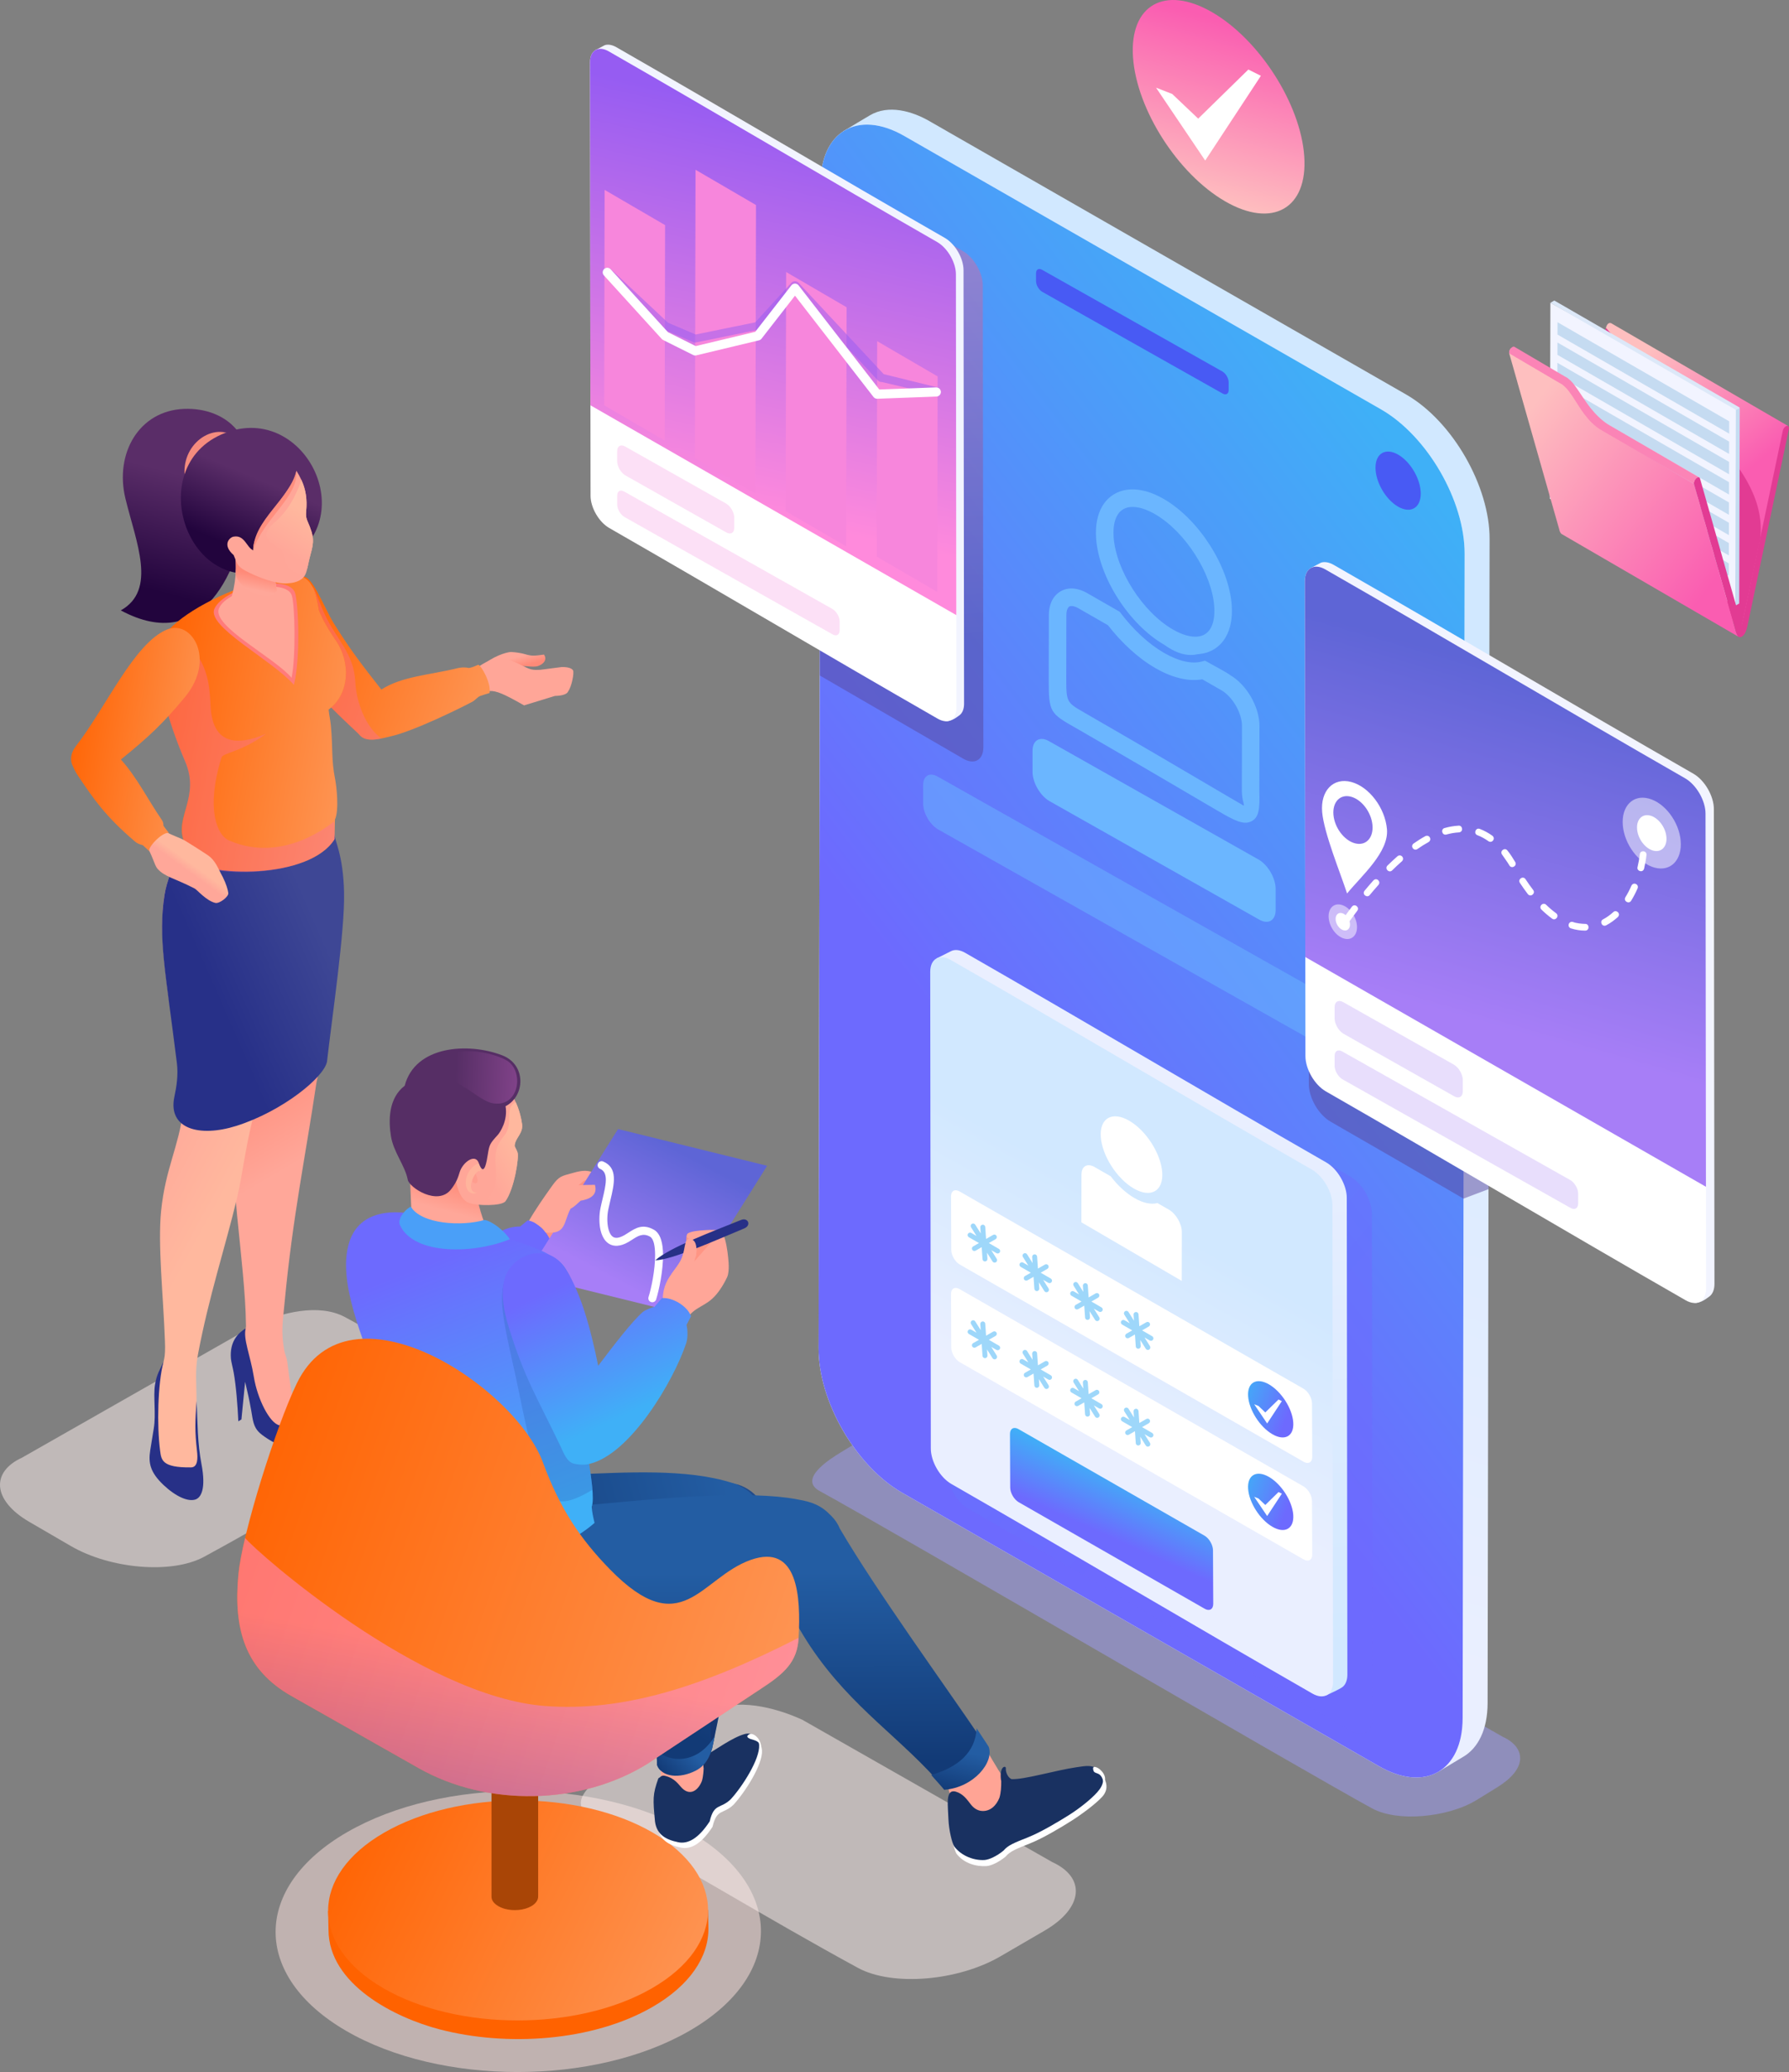 <svg width="405" height="469" viewBox="0 0 405 469" fill="none" xmlns="http://www.w3.org/2000/svg">
<rect x="0" y="0" width="405" height="469" fill="#808080" stroke="none"/>
<g clip-path="url(#clip0_27_4646)">
<path fill-rule="evenodd" clip-rule="evenodd" d="M394.308 141.584L354.272 118.326L363.566 74.227V74.203L363.572 74.191V74.176H363.575V74.161L363.581 74.152V74.135H363.584V74.12L363.59 74.111V74.102L363.596 74.087V74.069L363.602 74.063V74.051L363.608 74.039L363.614 74.018L363.62 74V73.991L363.626 73.982L363.632 73.964L363.638 73.946V73.94L363.643 73.928L363.649 73.913L363.655 73.892V73.886L363.661 73.872L363.667 73.86V73.854L363.676 73.836L363.682 73.818V73.809L363.691 73.8L363.7 73.782L363.709 73.761V73.755L363.718 73.743L363.724 73.728L363.733 73.704L363.742 73.686L363.748 73.674V73.665L363.763 73.648L363.772 73.63V73.621L363.784 73.609L363.793 73.594L363.805 73.573V73.567L363.817 73.552L363.826 73.54V73.534L363.841 73.516L363.853 73.498L363.859 73.489L363.865 73.48L363.877 73.465L363.889 73.447V73.442L363.9 73.43L363.915 73.412L363.927 73.394L363.939 73.379L363.948 73.37L363.954 73.364L363.969 73.349L363.984 73.334L363.99 73.328L363.999 73.319L364.011 73.307L364.026 73.292H364.029L364.041 73.277L364.053 73.268H364.059L364.074 73.25L364.089 73.238L364.098 73.232L364.107 73.226L364.122 73.214L364.14 73.203H364.145L364.157 73.191C364.319 73.098 364.519 73.071 364.755 73.164L404.788 96.421C403.476 95.701 398.151 128.566 394.302 141.569L394.308 141.584Z" fill="url(#paint0_linear_27_4646)"/>
<path fill-rule="evenodd" clip-rule="evenodd" d="M363.569 74.227C380.383 93.488 400.44 105.386 398.48 122.102L394.311 141.584L354.275 118.326L363.572 74.227H363.569Z" fill="#E23B93"/>
<path fill-rule="evenodd" clip-rule="evenodd" d="M393.753 92.38L392.847 137.103L350.857 112.874L350.982 68.534L393.753 92.38Z" fill="#F2F4FF"/>
<path fill-rule="evenodd" clip-rule="evenodd" d="M392.973 92.768L393.851 92.257L393.726 136.598L392.847 137.103L392.973 92.768Z" fill="#C5DBF1"/>
<path fill-rule="evenodd" clip-rule="evenodd" d="M350.982 68.534L351.864 68.023L393.851 92.257L392.973 92.768L350.982 68.534Z" fill="#DCE8F8"/>
<path fill-rule="evenodd" clip-rule="evenodd" d="M391.374 127.512L391.365 130.307L352.5 107.877L352.509 105.081L391.374 127.512ZM391.461 95.364V98.16L352.593 75.73L352.602 72.934L391.461 95.364ZM391.449 99.955L352.587 77.525L352.578 80.321L391.437 102.751L391.446 99.955H391.449ZM391.437 104.549L352.572 82.122V84.918L391.428 107.345L391.437 104.549ZM391.425 109.144L352.56 86.713L352.551 89.509L391.416 111.94L391.425 109.144ZM391.413 113.735L352.548 91.305L352.539 94.1L391.404 116.531L391.413 113.735ZM391.401 118.329L352.536 95.899L352.527 98.695L391.392 121.125L391.401 118.329ZM391.389 122.923L352.524 100.493L352.515 103.289L391.38 125.719L391.389 122.923Z" fill="#C5DBF1"/>
<path fill-rule="evenodd" clip-rule="evenodd" d="M383.476 109.532L393.021 143.083C393.149 143.43 393.418 143.95 393.609 144.153L353.576 120.898C353.227 120.701 353.038 120.154 352.988 119.832L343.443 86.28L343.452 86.286L341.662 79.995C341.57 79.514 341.91 78.959 342.006 78.857C343.667 80.372 352.545 85.802 354.183 86.764C356.926 88.912 357.019 91.564 361.172 95.965C361.967 96.807 362.242 97.028 363.228 97.61L383.479 109.535L383.476 109.532Z" fill="url(#paint1_linear_27_4646)"/>
<path fill-rule="evenodd" clip-rule="evenodd" d="M383.969 108.242C384.035 108.182 384.104 108.134 384.167 108.098C384.48 107.919 384.761 107.997 384.854 108.304L394.309 141.584L403.602 97.485C403.686 97.073 403.972 96.669 404.28 96.49C404.346 96.454 404.412 96.424 404.474 96.406C404.857 96.305 405.084 96.63 404.973 97.126L395.626 141.521C395.465 142.292 395.268 142.868 395.059 143.26C394.849 143.666 394.592 143.944 394.306 144.108C394.022 144.272 393.774 144.269 393.565 144.126C393.355 143.968 393.173 143.621 393.024 143.089L383.476 109.535C383.375 109.162 383.596 108.579 383.969 108.242Z" fill="#E23B93"/>
<path fill-rule="evenodd" clip-rule="evenodd" d="M364.474 96.317L384.669 108.047C384.143 107.79 383.339 108.97 383.476 109.532L363.082 97.685C362.4 97.291 361.979 97.058 361.381 96.586C358.483 94.298 357.114 91.161 355.22 88.625C354.679 87.902 354.138 87.394 353.597 86.982C353.095 86.707 352.826 86.561 352.916 86.606L341.659 79.983C341.576 79.505 341.91 78.956 342.006 78.854C342.218 78.627 342.553 78.349 342.855 78.508L354.129 85.142C354.039 85.097 354.305 85.244 354.81 85.518C355.351 85.931 355.895 86.439 356.433 87.161C358.438 89.847 359.872 92.864 363.121 95.424C363.584 95.788 363.966 96.024 364.471 96.317H364.474Z" fill="#FB84B6"/>
<path fill-rule="evenodd" clip-rule="evenodd" d="M277.362 45.578C266.652 39.388 257.314 24.793 256.496 12.967C255.677 1.147 263.688 -3.429 274.395 2.76C285.096 8.946 294.443 23.55 295.262 35.37C296.08 47.197 288.063 51.761 277.362 45.578Z" fill="url(#paint2_linear_27_4646)"/>
<path fill-rule="evenodd" clip-rule="evenodd" d="M282.607 15.739L285.445 17.158L272.838 36.341L261.707 19.843L265.374 21.274L271.251 26.854L282.607 15.739Z" fill="white"/>
<g style="mix-blend-mode:multiply" opacity="0.5">
<path fill-rule="evenodd" clip-rule="evenodd" d="M340.189 393.115L217.517 323.076C212.963 320.997 206.276 319.034 201.808 321.755L190.385 328.712C188.087 330.113 180.526 334.758 185.583 337.506C200.455 345.59 295.483 401.093 310.585 409.305C313.442 410.858 317.619 411.42 322.006 411.056C326.372 410.694 330.908 409.511 334.374 407.372L338.937 404.558C342.164 402.569 343.948 400.397 344.122 398.312C344.289 396.275 342.98 394.387 340.186 393.112L340.189 393.115Z" fill="#9E9BF5"/>
</g>
<path fill-rule="evenodd" clip-rule="evenodd" d="M336.768 385.527C336.75 391.49 334.622 395.687 331.225 397.661L325.828 400.905C307.319 393.01 314.189 299.25 313.059 272.596L318.743 132.712C313.965 124.366 295.581 117.08 299.872 100.036L245.628 74.651C243.219 73.014 179.917 36.368 191.281 29.495C193.182 28.345 195.061 27.189 196.938 26.098C201.133 23.616 206.479 25.151 210.406 27.416L318.345 89.306C328.939 95.409 337.249 110.174 337.219 121.979L336.768 385.53V385.527Z" fill="url(#paint3_linear_27_4646)"/>
<path fill-rule="evenodd" clip-rule="evenodd" d="M185.765 41.623C185.78 35.777 187.806 31.628 191.087 29.605C194.544 27.475 199.394 27.706 204.758 30.803L312.698 92.69C323.144 98.721 331.601 113.364 331.568 125.367L331.117 388.915C331.084 400.914 322.568 405.765 312.121 399.737L204.184 337.85C193.725 331.813 185.278 317.176 185.314 305.174L185.765 41.626V41.623Z" fill="white"/>
<path fill-rule="evenodd" clip-rule="evenodd" d="M185.765 41.623C185.78 35.777 187.806 31.628 191.087 29.605C194.544 27.475 199.394 27.706 204.758 30.803L312.698 92.69C323.144 98.721 331.601 113.364 331.568 125.367L331.117 388.915C331.084 400.914 322.568 405.765 312.121 399.737L204.184 337.85C193.725 331.813 185.278 317.176 185.314 305.174L185.765 41.626V41.623Z" fill="url(#paint4_linear_27_4646)"/>
<path fill-rule="evenodd" clip-rule="evenodd" d="M316.496 114.676C319.325 116.31 321.623 114.995 321.632 111.748C321.641 108.498 319.355 104.543 316.528 102.909C313.702 101.279 311.401 102.587 311.392 105.837C311.383 109.087 313.669 113.042 316.496 114.676Z" fill="#485AF4"/>
<path fill-rule="evenodd" clip-rule="evenodd" d="M234.541 61.86C234.541 60.976 235.172 60.627 235.943 61.087C247.16 67.422 265.541 77.764 276.755 84.1C277.526 84.556 278.151 85.647 278.148 86.534V88.284C278.148 89.169 277.517 89.518 276.746 89.058C265.529 82.722 247.148 72.381 235.931 66.045C235.16 65.588 234.535 64.498 234.538 63.614V61.863L234.541 61.86Z" fill="#485AF4"/>
<path fill-rule="evenodd" clip-rule="evenodd" d="M233.75 169.917C233.756 167.509 235.462 166.562 237.562 167.808L284.997 194.599C287.095 195.845 288.792 198.814 288.786 201.222V205.989C288.777 208.397 287.068 209.344 284.973 208.098L237.539 181.304C235.438 180.058 233.744 177.092 233.75 174.681V169.914V169.917Z" fill="#6BB6FF"/>
<path opacity="0.5" fill-rule="evenodd" clip-rule="evenodd" d="M208.989 177.677C208.995 175.556 210.498 174.723 212.348 175.819C239.242 191.009 283.318 215.808 310.209 230.997C312.055 232.097 313.552 234.71 313.546 236.831V241.031C313.541 243.152 312.034 243.985 310.188 242.889C283.294 227.7 239.218 202.9 212.327 187.708C210.477 186.609 208.983 183.998 208.989 181.874V177.674V177.677Z" fill="#6BB6FF"/>
<path style="mix-blend-mode:multiply" opacity="0.5" fill-rule="evenodd" clip-rule="evenodd" d="M214.23 218.891C214.239 215.766 216.454 214.502 219.176 216.074C248.024 232.613 276.812 249.736 305.663 266.278C308.383 267.85 310.585 271.661 310.576 274.786L310.717 388.945C310.708 392.069 308.49 393.33 305.771 391.762C276.923 375.219 248.129 358.097 219.284 341.557C216.561 339.986 214.362 336.174 214.371 333.05L214.23 218.891Z" fill="url(#paint5_linear_27_4646)"/>
<path fill-rule="evenodd" clip-rule="evenodd" d="M212.064 216.91L215.375 215.255C216.203 214.87 217.305 214.977 218.51 215.673C245.774 231.305 272.978 247.486 300.246 263.118C302.816 264.603 304.898 268.205 304.889 271.156L305.024 379.045C305.021 380.279 304.65 381.205 304.038 381.758C303.425 382.31 301.011 383.35 300.153 383.78C272.889 368.148 245.875 349.891 218.614 334.259C216.041 332.775 213.961 329.172 213.97 326.221L212.067 216.907L212.064 216.91Z" fill="url(#paint6_linear_27_4646)"/>
<path fill-rule="evenodd" clip-rule="evenodd" d="M210.588 219.96C210.597 217.006 212.689 215.811 215.261 217.298C242.526 232.93 269.733 249.111 296.998 264.743C299.568 266.228 301.647 269.83 301.641 272.781L301.776 380.67C301.767 383.622 299.672 384.817 297.102 383.332C269.838 367.7 242.627 351.516 215.366 335.887C212.793 334.403 210.713 330.8 210.722 327.849L210.588 219.963V219.96Z" fill="url(#paint7_linear_27_4646)"/>
<path fill-rule="evenodd" clip-rule="evenodd" d="M244.827 265.836C244.827 264.925 245.146 264.277 245.657 263.963C246.195 263.632 246.951 263.668 247.788 264.148L251.442 266.245C252.999 268.292 254.867 270.048 256.836 271.186C258.832 272.339 260.625 272.68 262.024 272.312L264.608 273.794C266.237 274.735 267.555 277.017 267.549 278.887L267.531 289.93C259.953 285.521 252.381 281.086 244.806 276.671L244.824 265.833L244.827 265.836ZM256.687 269.023C260.527 271.24 263.401 269.603 263.108 265.361C262.816 261.123 259.463 255.883 255.623 253.664C251.783 251.444 248.908 253.084 249.201 257.326C249.494 261.568 252.844 266.804 256.687 269.023Z" fill="white"/>
<path fill-rule="evenodd" clip-rule="evenodd" d="M215.289 270.777C215.292 269.552 216.158 269.056 217.225 269.675C243.183 284.557 269.133 299.444 295.089 314.329C296.152 314.945 297.016 316.438 297.013 317.66L297.07 329.77C297.067 330.994 296.197 331.487 295.133 330.875C269.175 315.99 243.225 301.102 217.27 286.22C216.203 285.605 215.342 284.112 215.345 282.89L215.289 270.78V270.777Z" fill="white"/>
<path fill-rule="evenodd" clip-rule="evenodd" d="M228.64 324.581C228.643 323.356 229.509 322.863 230.576 323.479C244.606 331.523 258.647 339.547 272.677 347.591C273.744 348.206 274.604 349.7 274.601 350.922L274.658 363.031C274.655 364.256 273.785 364.749 272.722 364.134C258.692 356.089 244.65 348.066 230.621 340.022C229.554 339.406 228.693 337.913 228.696 336.691L228.643 324.581H228.64Z" fill="url(#paint8_linear_27_4646)"/>
<path fill-rule="evenodd" clip-rule="evenodd" d="M215.289 292.882C215.292 291.657 216.158 291.161 217.225 291.779C243.183 306.661 269.133 321.552 295.089 336.434C296.152 337.049 297.016 338.543 297.013 339.765L297.07 351.874C297.067 353.099 296.197 353.592 295.133 352.977C269.175 338.092 243.225 323.207 217.27 308.322C216.203 307.707 215.342 306.213 215.345 304.992L215.289 292.882Z" fill="white"/>
<path fill-rule="evenodd" clip-rule="evenodd" d="M288.054 324.635C285.23 323.004 282.768 319.157 282.553 316.038C282.338 312.922 284.45 311.716 287.271 313.347C290.092 314.978 292.557 318.828 292.772 321.944C292.987 325.062 290.875 326.266 288.054 324.635Z" fill="url(#paint9_linear_27_4646)"/>
<path fill-rule="evenodd" clip-rule="evenodd" d="M289.437 316.77L290.185 317.143L286.862 322.2L283.927 317.851L284.892 318.23L286.443 319.7L289.437 316.77Z" fill="white"/>
<path fill-rule="evenodd" clip-rule="evenodd" d="M288.054 345.584C285.23 343.953 282.768 340.105 282.553 336.987C282.338 333.871 284.45 332.664 287.271 334.295C290.092 335.926 292.557 339.777 292.772 342.892C292.987 346.011 290.875 347.215 288.054 345.584Z" fill="url(#paint10_linear_27_4646)"/>
<path fill-rule="evenodd" clip-rule="evenodd" d="M289.437 337.716L290.185 338.092L286.862 343.149L283.927 338.8L284.892 339.176L286.443 340.649L289.437 337.716Z" fill="white"/>
<path fill-rule="evenodd" clip-rule="evenodd" d="M221.928 277.8C221.907 277.492 222.14 277.226 222.448 277.205C222.756 277.184 223.022 277.417 223.043 277.725L223.231 280.434L224.824 279.517C225.09 279.365 225.43 279.457 225.586 279.723C225.738 279.989 225.649 280.33 225.38 280.485L223.853 281.363L226.142 282.687C226.408 282.842 226.5 283.182 226.345 283.448C226.189 283.714 225.849 283.807 225.583 283.651L224.408 282.973L225.64 284.933C225.804 285.193 225.726 285.539 225.463 285.704C225.203 285.868 224.857 285.79 224.692 285.527L223.446 283.544L223.542 284.927C223.563 285.235 223.33 285.5 223.022 285.521C222.714 285.542 222.448 285.309 222.427 285.002L222.239 282.292L220.858 283.087C220.592 283.239 220.252 283.147 220.096 282.881C219.944 282.615 220.037 282.274 220.303 282.119L221.617 281.36L219.328 280.037C219.063 279.882 218.97 279.541 219.125 279.275C219.281 279.009 219.621 278.917 219.887 279.072L221.062 279.75L219.831 277.791C219.666 277.531 219.744 277.184 220.007 277.02C220.267 276.856 220.613 276.933 220.778 277.196L222.024 279.18L221.928 277.797V277.8Z" fill="#9ED7FA"/>
<path fill-rule="evenodd" clip-rule="evenodd" d="M233.669 284.509C233.648 284.201 233.881 283.935 234.189 283.914C234.497 283.893 234.763 284.126 234.784 284.434L234.972 287.143L236.565 286.226C236.831 286.074 237.171 286.167 237.327 286.432C237.479 286.698 237.386 287.039 237.12 287.194L235.593 288.072L237.882 289.396C238.148 289.551 238.241 289.891 238.086 290.157C237.93 290.423 237.59 290.516 237.321 290.36L236.146 289.682L237.377 291.642C237.542 291.902 237.464 292.248 237.201 292.413C236.941 292.577 236.594 292.499 236.43 292.236L235.184 290.253L235.28 291.636C235.301 291.944 235.067 292.209 234.76 292.23C234.452 292.251 234.186 292.018 234.165 291.711L233.977 289.001L232.596 289.796C232.33 289.948 231.99 289.856 231.834 289.59C231.682 289.324 231.774 288.983 232.04 288.828L233.355 288.072L231.066 286.749C230.8 286.594 230.708 286.253 230.863 285.987C231.018 285.721 231.359 285.629 231.625 285.784L232.799 286.462L231.568 284.503C231.404 284.243 231.482 283.896 231.745 283.732C232.005 283.568 232.351 283.645 232.516 283.908L233.762 285.892L233.666 284.509H233.669Z" fill="#9ED7FA"/>
<path fill-rule="evenodd" clip-rule="evenodd" d="M245.146 291.036C245.126 290.728 245.359 290.462 245.666 290.441C245.974 290.42 246.24 290.653 246.261 290.961L246.449 293.67L248.042 292.753C248.308 292.601 248.649 292.693 248.804 292.959C248.956 293.225 248.864 293.566 248.598 293.721L247.071 294.599L249.36 295.923C249.626 296.078 249.718 296.418 249.563 296.684C249.408 296.95 249.067 297.043 248.801 296.887L247.627 296.209L248.858 298.169C249.022 298.429 248.945 298.775 248.682 298.94C248.422 299.104 248.075 299.026 247.911 298.763L246.665 296.78L246.76 298.163C246.781 298.471 246.548 298.736 246.24 298.757C245.932 298.778 245.666 298.545 245.646 298.238L245.457 295.528L244.077 296.323C243.811 296.475 243.47 296.383 243.315 296.117C243.162 295.851 243.255 295.51 243.521 295.355L244.836 294.596L242.547 293.273C242.281 293.118 242.188 292.777 242.344 292.511C242.499 292.245 242.84 292.153 243.106 292.308L244.28 292.986L243.049 291.027C242.884 290.767 242.962 290.42 243.225 290.256C243.485 290.092 243.832 290.169 243.996 290.432L245.242 292.416L245.146 291.033V291.036Z" fill="#9ED7FA"/>
<path fill-rule="evenodd" clip-rule="evenodd" d="M256.624 297.563C256.603 297.255 256.836 296.989 257.144 296.968C257.452 296.947 257.718 297.18 257.739 297.488L257.927 300.197L259.52 299.28C259.786 299.128 260.126 299.217 260.282 299.486C260.434 299.752 260.341 300.093 260.075 300.248L258.548 301.126L260.837 302.449C261.103 302.605 261.196 302.945 261.041 303.211C260.885 303.477 260.545 303.57 260.276 303.414L259.101 302.736L260.332 304.696C260.497 304.956 260.419 305.302 260.156 305.466C259.896 305.631 259.55 305.553 259.385 305.29L258.139 303.307L258.235 304.69C258.256 304.997 258.023 305.263 257.715 305.284C257.407 305.305 257.141 305.072 257.12 304.764L256.932 302.055L255.551 302.85C255.285 303.002 254.945 302.912 254.789 302.644C254.637 302.378 254.73 302.037 254.996 301.882L256.31 301.126L254.021 299.803C253.755 299.648 253.663 299.307 253.818 299.041C253.974 298.775 254.314 298.683 254.58 298.838L255.755 299.516L254.523 297.557C254.359 297.297 254.437 296.95 254.7 296.786C254.96 296.622 255.306 296.699 255.471 296.962L256.717 298.946L256.621 297.563H256.624Z" fill="#9ED7FA"/>
<path fill-rule="evenodd" clip-rule="evenodd" d="M221.928 299.695C221.907 299.388 222.14 299.122 222.448 299.101C222.756 299.08 223.022 299.313 223.043 299.621L223.231 302.33L224.824 301.413C225.09 301.261 225.43 301.353 225.586 301.619C225.738 301.885 225.649 302.225 225.38 302.381L223.853 303.259L226.142 304.582C226.408 304.738 226.5 305.078 226.345 305.344C226.189 305.61 225.849 305.702 225.583 305.547L224.408 304.869L225.64 306.829C225.804 307.088 225.726 307.435 225.463 307.599C225.203 307.764 224.857 307.686 224.692 307.423L223.446 305.44L223.542 306.823C223.563 307.13 223.33 307.396 223.022 307.417C222.714 307.438 222.448 307.205 222.427 306.897L222.239 304.188L220.858 304.983C220.592 305.135 220.252 305.045 220.096 304.776C219.944 304.511 220.037 304.17 220.303 304.015L221.617 303.259L219.328 301.936C219.063 301.78 218.97 301.44 219.125 301.174C219.281 300.908 219.621 300.815 219.887 300.971L221.062 301.649L219.831 299.689C219.666 299.429 219.744 299.083 220.007 298.919C220.267 298.754 220.613 298.832 220.778 299.095L222.024 301.078L221.928 299.695Z" fill="#9ED7FA"/>
<path fill-rule="evenodd" clip-rule="evenodd" d="M233.669 306.404C233.648 306.097 233.881 305.831 234.189 305.81C234.497 305.789 234.763 306.022 234.784 306.33L234.972 309.039L236.565 308.122C236.831 307.97 237.171 308.062 237.327 308.328C237.479 308.594 237.386 308.935 237.12 309.09L235.593 309.968L237.882 311.291C238.148 311.447 238.241 311.787 238.086 312.056C237.93 312.322 237.59 312.415 237.321 312.259L236.146 311.581L237.377 313.541C237.542 313.801 237.464 314.147 237.201 314.311C236.941 314.476 236.594 314.398 236.43 314.135L235.184 312.152L235.28 313.535C235.301 313.842 235.067 314.108 234.76 314.129C234.452 314.15 234.186 313.917 234.165 313.609L233.977 310.9L232.596 311.695C232.33 311.847 231.99 311.754 231.834 311.489C231.682 311.223 231.774 310.882 232.04 310.727L233.355 309.968L231.066 308.645C230.8 308.489 230.708 308.149 230.863 307.883C231.018 307.617 231.359 307.525 231.625 307.68L232.799 308.358L231.568 306.398C231.404 306.139 231.482 305.792 231.745 305.628C232.005 305.463 232.351 305.541 232.516 305.804L233.762 307.787L233.666 306.404H233.669Z" fill="#9ED7FA"/>
<path fill-rule="evenodd" clip-rule="evenodd" d="M245.146 312.931C245.126 312.624 245.359 312.358 245.666 312.337C245.974 312.316 246.24 312.549 246.261 312.857L246.449 315.566L248.042 314.649C248.308 314.497 248.649 314.589 248.804 314.855C248.956 315.121 248.864 315.461 248.598 315.617L247.071 316.495L249.36 317.818C249.626 317.974 249.718 318.314 249.563 318.58C249.408 318.846 249.067 318.938 248.801 318.783L247.627 318.105L248.858 320.065C249.022 320.324 248.945 320.671 248.682 320.835C248.422 321 248.075 320.922 247.911 320.659L246.665 318.676L246.76 320.059C246.781 320.366 246.548 320.632 246.24 320.653C245.932 320.674 245.666 320.441 245.646 320.133L245.457 317.424L244.077 318.219C243.811 318.371 243.47 318.281 243.315 318.012C243.162 317.747 243.255 317.406 243.521 317.251L244.836 316.495L242.547 315.172C242.281 315.016 242.188 314.676 242.344 314.41C242.499 314.144 242.84 314.051 243.106 314.207L244.28 314.885L243.049 312.925C242.884 312.665 242.962 312.319 243.225 312.155C243.485 311.99 243.832 312.068 243.996 312.331L245.242 314.314L245.146 312.931Z" fill="#9ED7FA"/>
<path fill-rule="evenodd" clip-rule="evenodd" d="M256.624 319.458C256.603 319.15 256.836 318.885 257.144 318.864C257.452 318.843 257.718 319.076 257.739 319.383L257.927 322.093L259.52 321.176C259.786 321.023 260.126 321.116 260.282 321.382C260.434 321.648 260.341 321.988 260.075 322.144L258.548 323.022L260.837 324.345C261.103 324.5 261.196 324.841 261.041 325.107C260.885 325.373 260.545 325.465 260.276 325.31L259.101 324.632L260.332 326.591C260.497 326.851 260.419 327.198 260.156 327.362C259.896 327.526 259.55 327.449 259.385 327.186L258.139 325.202L258.235 326.585C258.256 326.893 258.023 327.159 257.715 327.18C257.407 327.201 257.141 326.968 257.12 326.66L256.932 323.951L255.551 324.745C255.285 324.898 254.945 324.805 254.789 324.539C254.637 324.273 254.73 323.933 254.996 323.778L256.31 323.022L254.021 321.698C253.755 321.543 253.663 321.203 253.818 320.937C253.974 320.671 254.314 320.578 254.58 320.734L255.755 321.412L254.523 319.452C254.359 319.192 254.437 318.846 254.7 318.681C254.96 318.517 255.306 318.595 255.471 318.858L256.717 320.841L256.621 319.458H256.624Z" fill="#9ED7FA"/>
<path fill-rule="evenodd" clip-rule="evenodd" d="M237.446 139.206C237.446 138.053 237.655 137.043 238.025 136.21C238.468 135.215 239.137 134.442 239.983 133.919C240.882 133.363 241.934 133.118 243.07 133.22C244.029 133.303 245.057 133.638 246.109 134.241L253.483 138.468L253.728 138.791C255.193 140.714 256.794 142.489 258.474 144.027C260.078 145.497 261.779 146.772 263.524 147.782C265.221 148.762 266.817 149.401 268.278 149.718C269.688 150.022 270.944 150.025 272.01 149.748L272.799 149.541C273.854 150.148 278.049 152.373 278.477 152.8C280.344 153.879 282.015 155.695 283.207 157.756C284.393 159.814 285.129 162.162 285.123 164.313L285.096 179.084C285.2 183.042 285.072 185.133 283.111 185.987C281.444 186.713 279.418 185.722 275.71 183.541C271.583 181.112 266.736 178.269 259.938 174.296C253.962 170.804 248.574 167.67 244.139 165.113L243.419 164.701V164.707C237.757 161.46 237.404 161.257 237.419 153.867L237.443 139.212L237.446 139.206ZM241.662 137.811C241.501 138.175 241.411 138.644 241.411 139.206L241.387 153.861C241.378 158.945 241.611 159.082 245.394 161.251V161.26L246.118 161.675C252.24 165.206 257.398 168.199 261.946 170.858C265.672 173.035 271.341 176.366 277.718 180.118C280.261 181.614 281.519 182.352 281.531 182.346C281.812 182.224 281.193 181.366 281.136 179.171L281.163 164.31C281.166 162.864 280.637 161.218 279.777 159.728C278.922 158.249 277.763 156.967 276.502 156.236L272.178 153.759C270.722 154.01 269.13 153.962 267.441 153.595C265.595 153.195 263.61 152.406 261.537 151.208C259.561 150.067 257.634 148.618 255.802 146.94C254.018 145.309 252.345 143.475 250.827 141.518L244.13 137.677C243.607 137.375 243.135 137.214 242.732 137.178C242.451 137.154 242.224 137.193 242.069 137.288C241.913 137.384 241.776 137.56 241.665 137.808L241.662 137.811ZM263.524 145.915C266.748 148.23 269.16 148.538 271.236 148.063C272.587 147.97 273.809 147.588 274.867 146.937C275.931 146.282 276.815 145.365 277.488 144.203C278.545 142.372 279.05 139.947 278.847 137.022C278.543 132.613 276.672 127.723 273.896 123.386C271.126 119.058 267.429 115.234 263.467 112.943C260.655 111.318 258.02 110.637 255.751 110.792C254.401 110.885 253.179 111.267 252.121 111.919C251.057 112.573 250.173 113.49 249.5 114.652C248.442 116.483 247.937 118.908 248.141 121.833C248.445 126.245 250.316 131.135 253.089 135.472C255.856 139.797 259.552 143.621 263.521 145.915H263.524ZM256.433 133.342C258.874 137.157 262.092 140.502 265.514 142.48C267.606 143.69 269.467 144.203 270.973 144.102C271.661 144.054 272.273 143.866 272.787 143.552C273.295 143.242 273.723 142.791 274.054 142.217C274.721 141.061 275.031 139.403 274.885 137.288C274.625 133.545 272.99 129.322 270.555 125.516C268.114 121.701 264.895 118.353 261.477 116.378C259.382 115.169 257.524 114.652 256.017 114.756C255.33 114.804 254.721 114.992 254.207 115.306C253.699 115.617 253.271 116.065 252.94 116.641C252.27 117.797 251.962 119.455 252.109 121.57C252.369 125.316 254.003 129.54 256.436 133.345L256.433 133.342Z" fill="#6BB6FF"/>
<path style="mix-blend-mode:multiply" opacity="0.5" fill-rule="evenodd" clip-rule="evenodd" d="M296.161 130.884L301.119 128.058L337.195 226.962L337.01 269.146L331.308 271.303C321.286 265.46 311.258 259.635 301.226 253.885C298.495 252.308 296.29 248.487 296.299 245.354L296.158 130.881L296.161 130.884Z" fill="url(#paint11_linear_27_4646)"/>
<path fill-rule="evenodd" clip-rule="evenodd" d="M296.776 128.557L299.047 127.356C299.839 127.093 300.846 127.24 301.94 127.867C329.1 143.439 356.203 159.557 383.366 175.132C385.926 176.611 387.997 180.198 387.991 183.141L388.126 290.618C388.123 291.953 387.689 292.93 386.975 293.455C386.121 294.089 384.358 295.457 382.962 294.65C355.802 279.078 329.201 261.574 302.045 246.002C299.481 244.523 297.41 240.936 297.419 237.993L296.776 128.551V128.557Z" fill="#F2F4FF"/>
<path fill-rule="evenodd" clip-rule="evenodd" d="M295.393 131.547C295.402 128.605 297.485 127.416 300.049 128.894C327.208 144.466 354.311 160.585 381.474 176.16C384.035 177.638 386.106 181.226 386.1 184.168L386.234 291.645C386.225 294.587 384.14 295.773 381.579 294.298C354.419 278.726 327.31 262.604 300.153 247.032C297.589 245.554 295.519 241.966 295.528 239.024L295.396 131.547H295.393Z" fill="white"/>
<path fill-rule="evenodd" clip-rule="evenodd" d="M295.396 131.547C295.405 128.605 297.488 127.416 300.052 128.894C327.211 144.466 354.314 160.585 381.477 176.16C384.038 177.638 386.109 181.226 386.103 184.168L386.199 268.623L295.492 216.617L295.396 131.547Z" fill="url(#paint12_linear_27_4646)"/>
<path opacity="0.25" fill-rule="evenodd" clip-rule="evenodd" d="M302.131 227.974C302.134 226.705 303.034 226.206 304.142 226.863L329.157 240.992C330.262 241.65 331.159 243.215 331.156 244.484V246.996C331.153 248.266 330.25 248.765 329.145 248.108L304.13 233.979C303.022 233.321 302.128 231.756 302.131 230.487V227.974Z" fill="#A67EF6"/>
<path opacity="0.25" fill-rule="evenodd" clip-rule="evenodd" d="M302.131 238.997C302.131 237.877 302.926 237.438 303.903 238.017C318.085 246.029 341.328 259.106 355.51 267.115C356.484 267.694 357.273 269.074 357.27 270.191V272.405C357.267 273.525 356.472 273.964 355.498 273.385C341.316 265.373 318.073 252.296 303.891 244.287C302.914 243.708 302.128 242.331 302.131 241.21V238.997Z" fill="#A67EF6"/>
<path opacity="0.5" fill-rule="evenodd" clip-rule="evenodd" d="M373.251 180.745C376.867 181.701 380.103 185.978 380.476 190.301C380.85 194.623 378.223 197.35 374.608 196.395C370.992 195.439 367.756 191.161 367.382 186.839C367.009 182.516 369.635 179.789 373.251 180.745Z" fill="white"/>
<path fill-rule="evenodd" clip-rule="evenodd" d="M373.585 184.604C375.417 185.088 377.058 187.257 377.249 189.449C377.44 191.642 376.107 193.022 374.273 192.538C372.441 192.054 370.8 189.886 370.609 187.696C370.418 185.506 371.751 184.123 373.585 184.607V184.604Z" fill="white"/>
<path fill-rule="evenodd" clip-rule="evenodd" d="M304.955 202.231C303.479 197.691 299.729 188.574 299.316 183.819C298.895 178.977 301.842 175.921 305.891 176.993C309.943 178.066 313.564 182.857 313.986 187.696C314.434 192.87 308.257 198.214 304.955 202.231ZM305.831 180.327C303.392 179.682 301.617 181.522 301.871 184.437C302.125 187.353 304.307 190.238 306.745 190.883C309.184 191.529 310.956 189.688 310.705 186.773C310.454 183.858 308.269 180.972 305.831 180.327Z" fill="white"/>
<path fill-rule="evenodd" clip-rule="evenodd" d="M304.226 207.692C303.653 208.43 304.803 209.43 305.463 208.582C306.058 207.764 306.656 206.954 307.265 206.145C307.866 205.371 306.683 204.412 306.049 205.225C305.433 206.043 304.827 206.861 304.226 207.689V207.692ZM372.74 193.53C372.835 192.472 371.311 192.401 371.225 193.345C371.12 194.307 370.935 195.319 370.711 196.263C370.463 197.168 371.915 197.646 372.196 196.613C372.429 195.609 372.626 194.551 372.74 193.527V193.53ZM370.723 201.081C371.09 200.161 369.787 199.549 369.324 200.472C368.945 201.356 368.476 202.261 367.968 203.077C367.433 203.967 368.762 204.717 369.262 203.883C369.808 202.996 370.31 202.04 370.72 201.081H370.723ZM366.246 207.578C367.029 206.796 365.867 205.804 365.227 206.446C364.51 207.094 363.76 207.644 362.903 208.095C362.033 208.528 362.679 209.911 363.608 209.445C364.576 208.935 365.437 208.31 366.246 207.578ZM358.857 210.643C359.879 210.643 359.858 209.12 358.872 209.12C358.127 209.12 356.774 208.967 356.098 208.687C355.106 208.415 354.688 209.795 355.626 210.135C356.669 210.464 357.763 210.643 358.857 210.643ZM351.368 207.928C352.118 208.51 353.107 207.348 352.268 206.697C351.479 206.124 350.726 205.481 350.026 204.797C349.327 204.098 348.234 205.162 348.957 205.885C349.716 206.619 350.511 207.304 351.365 207.928H351.368ZM345.87 202.369C346.503 203.181 347.687 202.222 347.086 201.449C346.479 200.651 345.909 199.842 345.356 199.005C344.788 198.151 343.533 199.017 344.077 199.836C344.642 200.699 345.242 201.547 345.87 202.369ZM341.704 195.893C342.224 196.759 343.527 195.97 343.016 195.113C342.511 194.259 341.884 193.267 341.253 192.505C340.646 191.726 339.43 192.646 340.058 193.452C340.62 194.295 341.175 194.994 341.707 195.893H341.704ZM336.962 190.405C337.787 190.955 338.656 189.793 337.841 189.16C336.932 188.512 336.033 188.022 334.993 187.618C334.037 187.272 333.532 188.709 334.464 189.049C335.354 189.384 336.188 189.856 336.962 190.405ZM330.277 188.41C331.35 188.311 331.129 186.803 330.2 186.887C329.115 186.949 328.075 187.131 327.029 187.424C326.082 187.681 326.459 189.16 327.448 188.891C328.38 188.628 329.312 188.467 330.277 188.41ZM323.402 190.597C324.262 190.08 323.575 188.807 322.663 189.264C321.749 189.763 320.868 190.331 320.01 190.925C319.191 191.561 320.064 192.72 320.885 192.174C321.683 191.612 322.544 191.066 323.399 190.6L323.402 190.597ZM317.368 194.955C318.089 194.235 317.162 193.186 316.358 193.811C315.578 194.498 314.843 195.203 314.096 195.92C313.382 196.634 314.464 197.709 315.172 197.001C315.874 196.299 316.621 195.606 317.368 194.952V194.955ZM312.058 200.287C312.689 199.567 311.67 198.521 310.917 199.277C310.236 200.045 309.572 200.821 308.915 201.61C308.26 202.449 309.509 203.331 310.089 202.584C310.735 201.807 311.389 201.043 312.061 200.29L312.058 200.287Z" fill="white"/>
<path opacity="0.5" fill-rule="evenodd" clip-rule="evenodd" d="M303.658 204.803C305.427 205.269 307.008 207.36 307.19 209.475C307.373 211.587 306.088 212.922 304.322 212.453C302.553 211.987 300.972 209.893 300.79 207.781C300.607 205.67 301.892 204.334 303.658 204.803Z" fill="white"/>
<path fill-rule="evenodd" clip-rule="evenodd" d="M303.823 206.688C304.719 206.924 305.52 207.985 305.613 209.057C305.705 210.129 305.054 210.804 304.158 210.565C303.261 210.329 302.46 209.269 302.368 208.197C302.275 207.127 302.926 206.449 303.823 206.688Z" fill="white"/>
<path style="mix-blend-mode:multiply" opacity="0.5" fill-rule="evenodd" clip-rule="evenodd" d="M193.579 42.713C201.713 47.45 209.853 52.17 217.993 56.839C220.482 58.276 222.499 61.768 222.49 64.629L222.618 169.164C222.609 172.026 220.581 173.182 218.088 171.742L185.601 152.908L185.55 127.069L193.573 42.716L193.579 42.713Z" fill="url(#paint13_linear_27_4646)"/>
<path fill-rule="evenodd" clip-rule="evenodd" d="M134.834 11.321L136.908 10.225C137.631 9.986 138.551 10.12 139.549 10.694C164.351 24.913 189.103 39.633 213.905 53.855C216.242 55.205 218.136 58.482 218.127 61.167L218.25 159.312C218.247 160.534 217.849 161.424 217.201 161.905C216.421 162.482 214.81 163.733 213.537 162.999C188.735 148.777 164.444 132.793 139.645 118.574C137.305 117.224 135.414 113.947 135.423 111.261L134.837 11.321H134.834Z" fill="#F2F4FF"/>
<path fill-rule="evenodd" clip-rule="evenodd" d="M133.573 14.054C133.582 11.369 135.485 10.282 137.825 11.632C162.627 25.851 187.375 40.571 212.18 54.793C214.517 56.143 216.412 59.42 216.403 62.105L216.525 160.25C216.516 162.936 214.613 164.02 212.273 162.67C187.471 148.448 162.717 133.728 137.918 119.509C135.575 118.159 133.686 114.882 133.692 112.196L133.57 14.051L133.573 14.054Z" fill="white"/>
<path fill-rule="evenodd" clip-rule="evenodd" d="M133.573 14.054C133.582 11.369 135.485 10.282 137.825 11.632C162.627 25.851 187.378 40.571 212.18 54.793C214.517 56.143 216.412 59.42 216.403 62.105L216.489 139.227L133.659 91.735L133.57 14.051L133.573 14.054Z" fill="url(#paint14_linear_27_4646)"/>
<path opacity="0.25" fill-rule="evenodd" clip-rule="evenodd" d="M139.726 102.106C139.726 100.947 140.55 100.49 141.56 101.09L164.402 113.992C165.412 114.592 166.231 116.02 166.225 117.182V119.476C166.222 120.635 165.397 121.092 164.387 120.492L141.546 107.59C140.536 106.99 139.717 105.562 139.72 104.4V102.106H139.726Z" fill="#F786DC"/>
<path opacity="0.25" fill-rule="evenodd" clip-rule="evenodd" d="M139.726 112.172C139.726 111.151 140.452 110.748 141.342 111.279C154.293 118.595 175.518 130.537 188.469 137.85C189.36 138.379 190.08 139.636 190.077 140.661V142.683C190.074 143.705 189.348 144.105 188.46 143.576C175.509 136.261 154.284 124.318 141.333 117.003C140.443 116.474 139.723 115.216 139.726 114.195V112.172Z" fill="#F786DC"/>
<path fill-rule="evenodd" clip-rule="evenodd" d="M198.572 77.223L198.486 125.994L212.177 133.973L212.264 85.202L198.572 77.223ZM157.455 38.429L157.317 103.71L171.009 111.689L171.146 46.408L157.455 38.429ZM177.966 61.571L177.861 115.679L191.553 123.658L191.658 69.549L177.966 61.571ZM136.872 42.976L136.785 91.747L150.477 99.725L150.564 50.954L136.872 42.976Z" fill="#F786DC"/>
<g style="mix-blend-mode:multiply" opacity="0.5">
<path fill-rule="evenodd" clip-rule="evenodd" d="M136.71 62.078C136.325 61.717 136.355 61.158 136.779 60.83C137.203 60.501 137.858 60.528 138.243 60.889L151.215 73.035L157.499 75.712L170.97 72.963L179.149 64.008C179.501 63.623 180.153 63.554 180.607 63.853C180.697 63.913 180.774 63.984 180.834 64.062L200.06 84.688L211.78 87.576C212.351 87.559 212.832 87.941 212.853 88.428C212.874 88.915 212.425 89.324 211.855 89.342L199.636 86.468C199.304 86.486 198.97 86.367 198.751 86.128L179.974 65.995L172.395 74.293C172.255 74.442 172.055 74.559 171.819 74.606L157.622 77.501C157.395 77.549 157.147 77.528 156.92 77.432L150.19 74.568C150.053 74.52 149.924 74.445 149.817 74.344L136.719 62.081L136.71 62.078Z" fill="#955CF1"/>
</g>
<path fill-rule="evenodd" clip-rule="evenodd" d="M136.71 62.335C136.325 61.911 136.355 61.257 136.779 60.871C137.203 60.486 137.858 60.516 138.243 60.94L151.215 75.195L157.499 78.334L170.97 75.108L179.149 64.596C179.501 64.142 180.153 64.062 180.607 64.414C180.697 64.486 180.774 64.567 180.834 64.659L199.059 88.168L211.926 87.687C212.497 87.666 212.978 88.114 212.999 88.685C213.02 89.255 212.572 89.736 212.001 89.757L198.632 90.256C198.3 90.277 197.966 90.139 197.747 89.856L179.971 66.926L172.392 76.667C172.252 76.844 172.052 76.981 171.816 77.035L157.619 80.434C157.392 80.488 157.144 80.467 156.917 80.353L150.187 76.99C150.05 76.933 149.921 76.847 149.814 76.73L136.716 62.338L136.71 62.335Z" fill="white"/>
<g style="mix-blend-mode:multiply" opacity="0.5">
<path fill-rule="evenodd" clip-rule="evenodd" d="M5.014 329.919L58.034 299.734C63.813 297.094 72.088 294.994 77.977 298.056C83.344 300.849 92.183 306.56 96.092 308.788C99.059 310.482 109.365 316.653 102.947 320.142C84.064 330.406 65.379 341.948 46.207 352.374C42.579 354.345 37.275 355.059 31.708 354.596C26.165 354.136 20.478 352.523 16.005 349.921C12.819 348.069 9.685 346.244 6.601 344.452C2.441 342.032 0.236 339.167 0.018 336.524C-0.194 333.937 1.467 331.541 5.014 329.922V329.919Z" fill="#FFF2F0"/>
</g>
<path fill-rule="evenodd" clip-rule="evenodd" d="M75.509 188.076C75.754 190.391 75.401 193.927 75.581 202.632C75.706 208.788 74.882 219.539 74.236 228.769C73.97 232.59 73.435 235.968 73.097 238.943C72.853 241.106 71.908 243.23 71.594 245.336C69.255 261.147 66.243 275.515 64.447 294.626C64.034 299.02 63.571 301.279 64.345 305.643C64.498 306.491 64.919 307.346 65.026 308.2C65.567 312.415 65.977 316.609 67.626 320.113C67.865 320.62 68.239 321.968 68.534 322.523C68.534 322.523 64.757 323.838 64.297 323.903C63.837 323.969 57.747 322.275 57.747 322.275C57.747 322.275 55.482 312.116 55.515 311.528C55.909 304.869 51.287 306.094 55.389 301.052C55.775 300.421 55.676 300.365 55.67 299.621C55.62 293.034 54.499 283.481 53.659 274.932C51.257 250.504 55.339 252.257 56.25 240.583C54.571 226.535 51.164 206.587 51.526 189.297L75.506 188.082L75.509 188.076Z" fill="url(#paint15_linear_27_4646)"/>
<path fill-rule="evenodd" clip-rule="evenodd" d="M66.825 318.258C67.48 319.458 68.185 321.182 68.788 322.481C69.562 324.154 69.942 325.259 70.324 326.571C70.516 327.231 70.459 327.846 70.187 328.214C68.717 330.185 61.348 326.589 58.876 324.408C57.281 322.998 57.251 321.334 56.877 319.3C56.316 316.247 56.22 315.904 55.488 312.767L54.657 321.284L53.955 321.708C53.803 318.24 53.438 313.651 52.903 310.685C52.688 309.502 52.323 308.155 52.273 307.501C51.968 303.645 53.877 301.748 55.631 300.663C54.986 303.008 56.686 306.823 57.46 311.623C58.27 316.648 61.052 322.144 63.242 322.607C64.166 322.804 66.204 321.654 67.312 321.021C67.734 320.782 67.255 319.342 66.825 318.252V318.258Z" fill="#273087"/>
<path fill-rule="evenodd" clip-rule="evenodd" d="M45.684 180.718C43.186 188.831 38.207 196.266 37.23 202.632C36.244 209.045 36.779 215.115 38.019 224.695C38.862 231.207 42.17 245.9 41.467 251.477C40.436 259.638 37.466 264.474 36.48 274.03C35.688 281.725 36.955 292.903 37.338 303.555C37.481 307.605 37.135 307.665 36.169 311.333C35.87 312.466 35.649 313.723 35.482 315.136C35.108 318.275 34.849 322.018 35.216 326.66C35.344 328.288 35.948 329.068 36.101 331.293L45.164 334.179C44.955 332.255 44.683 329.31 44.56 326.063C44.453 323.159 44.48 320.017 44.488 317.137C44.5 313.009 44.094 310.416 44.826 306.512C47.264 293.524 51.042 282.098 53.599 271.422C54.935 265.842 55.33 260.881 57.293 252.905C58.094 249.652 58.757 246.387 58.951 243.057C59.468 234.179 61.169 223.53 61.222 214.419C68.558 203.788 73.325 198.566 75.315 193.028C75.694 189.426 74.436 185.079 74.436 185.079L45.69 180.718H45.684Z" fill="url(#paint16_linear_27_4646)"/>
<path fill-rule="evenodd" clip-rule="evenodd" d="M37.024 308.203C36.244 310.001 35.497 310.918 35.084 313.454C34.672 315.993 35.329 320.128 34.821 323.27L34.012 328.259C33.542 331.162 34.021 333.283 37.021 336.124C39.74 338.699 42.552 339.974 44.243 339.406C45.489 338.988 46.694 337.044 45.606 331.365C44.7 326.634 44.742 322.153 44.503 317.117C44.184 321.995 44.058 323.658 44.611 328.545C44.763 329.913 44.847 332.118 43.245 332.139C36.62 332.222 36.522 330.433 36.244 328.354C35.509 322.81 35.7 313.138 37.021 308.2L37.024 308.203Z" fill="#273087"/>
<path fill-rule="evenodd" clip-rule="evenodd" d="M45.683 180.718C43.185 188.831 38.207 196.266 37.23 202.632C35.763 212.194 37.451 219.784 40.039 240.595C40.376 243.305 39.982 245.888 39.48 248.236C37.935 255.48 45.065 257.511 53.536 254.832C63.885 251.558 73.42 243.83 74.032 240.264C75.189 230.104 78.073 210.787 77.893 202.082C77.714 193.378 75.754 190.391 75.509 188.079L75.422 185.838C75.135 184.04 49.356 181.277 45.68 180.721L45.683 180.718Z" fill="url(#paint17_linear_27_4646)"/>
<path fill-rule="evenodd" clip-rule="evenodd" d="M27.342 138.158C46.317 148.359 54.266 128.853 56.226 114.138C57.069 107.802 56.851 101.75 54.111 97.957C51.233 93.975 46.41 92.365 41.68 92.55C31.427 92.95 25.923 102.679 28.397 112.854C30.815 122.789 35.581 133.554 27.345 138.161L27.342 138.158Z" fill="url(#paint18_linear_27_4646)"/>
<path fill-rule="evenodd" clip-rule="evenodd" d="M52.419 98.396C47.241 95.734 39.812 101.721 42.235 109.867C43.033 105.565 45.546 100.804 52.419 98.396Z" fill="#F58C7E"/>
<path fill-rule="evenodd" clip-rule="evenodd" d="M51.804 97.694C70.008 91.663 83.009 119.781 62.182 128.494C42.244 136.834 31.591 104.391 51.804 97.694Z" fill="url(#paint19_linear_27_4646)"/>
<path fill-rule="evenodd" clip-rule="evenodd" d="M123.144 148.158C124.226 149.724 122.191 150.808 121.276 150.859C119.818 151.05 117.738 150.306 117.221 151.28C116.642 152.373 109.814 150.118 109.888 150.052C112.691 148.033 115.276 147.546 115.721 147.576C120.09 147.863 118.817 148.846 123.144 148.161V148.158Z" fill="url(#paint20_linear_27_4646)"/>
<path fill-rule="evenodd" clip-rule="evenodd" d="M110.862 156.403C104.599 158.171 96.038 164.289 90.079 165.636C88.197 166.06 85.256 166.885 83.774 165.287C76.109 157.006 86.766 159.731 87.662 156.6C93.115 152.544 101.65 154.458 108.633 150.7C109.099 150.393 109.556 150.118 109.996 149.9C112.733 148.535 114.266 148.648 119.02 151.035C120.407 151.731 121.118 151.641 122.328 151.606L127.109 150.99C128.576 150.936 129.509 151.286 129.739 151.767C129.993 152.302 129.467 155.322 128.612 156.51V156.516C128.424 157.072 127.342 157.496 125.636 157.52L118.647 159.662L118.321 159.477C114.158 157.114 112.38 156.331 110.865 156.406L110.862 156.403Z" fill="#FFA698"/>
<path fill-rule="evenodd" clip-rule="evenodd" d="M81.088 166.019C75.443 160.752 67.429 153.102 64.563 147.053C62.702 143.122 62.352 132.088 68.361 130.696C70.372 129.429 73.429 137.647 75.488 140.965C79.208 146.958 81.963 150.542 86.332 156.077C90.973 153.069 97.374 152.771 103.401 151.277C104.384 151.032 105.277 151.002 106.174 151.199C106.903 151.062 107.602 150.769 108.272 150.468C108.956 150.653 111.215 154.56 110.83 156.863C110.348 156.997 109.288 157.326 108.786 157.502C108.071 157.753 107.671 158.434 106.966 158.817C104.566 160.107 93.794 165.463 88.427 166.676C86.383 167.136 83.096 168.199 81.488 166.464C81.348 166.314 81.216 166.168 81.088 166.021V166.019Z" fill="url(#paint21_linear_27_4646)"/>
<g style="mix-blend-mode:multiply" opacity="0.35">
<path fill-rule="evenodd" clip-rule="evenodd" d="M81.088 166.019C79.217 164.274 77.087 162.267 74.971 160.143C79.417 156.254 79.008 149.353 76.13 145.15C74.242 142.39 73.139 140.407 72.198 138.208C71.911 136.527 71.621 135.159 71.322 134.233C71.191 133.689 70.952 133.169 70.668 132.685C71.585 133.847 72.129 136.117 73.635 139.302C76.211 144.747 80.123 147.923 80.436 154.33C80.669 159.059 82.827 164.636 86.347 167.154C84.575 167.518 82.615 167.679 81.485 166.458C81.345 166.308 81.213 166.162 81.085 166.016L81.088 166.019Z" fill="#F969AC"/>
</g>
<path fill-rule="evenodd" clip-rule="evenodd" d="M41.925 172.333C45.403 180.381 39.489 184.835 41.62 190.379L40.962 194.133C47.312 198.692 70.02 199.029 75.712 189.996L75.832 185.489C76.812 183.332 76.166 177.877 75.88 176.441C74.965 171.867 75.393 169.439 74.894 164.149C74.768 162.81 74.517 161.971 74.394 160.615C79.451 156.836 79.134 149.53 76.137 145.153C74.245 142.393 73.145 140.41 72.204 138.211C71.917 136.53 71.627 135.162 71.329 134.236C71.14 133.45 70.722 132.709 70.271 132.064C68.828 130.003 66.494 129.758 61.728 130.851C52.282 133.017 42.555 137.922 38.213 142.543C35.055 145.903 35.18 149.634 36.991 157.699C38.157 162.882 40.162 168.25 41.928 172.336L41.925 172.333Z" fill="url(#paint22_linear_27_4646)"/>
<g style="mix-blend-mode:multiply" opacity="0.35">
<path fill-rule="evenodd" clip-rule="evenodd" d="M41.856 172.286C45.334 180.333 39.564 184.93 41.695 190.474L41.037 194.181C47.387 199.122 70.094 198.886 75.79 189.853L75.67 185.922C75.67 185.766 64.522 195.806 51.831 190.223C49.072 189.011 46.577 182.98 50.145 171.464C50.486 170.368 54.529 170.293 60.257 166.075C56.029 167.868 48.053 170.323 47.659 159.566C47.483 154.757 46.775 151.143 44.312 147.8C43.12 146.178 36.119 154.682 37.185 158.76C38.545 163.96 40.541 169.245 41.859 172.289L41.856 172.286Z" fill="#F969AC"/>
</g>
<path fill-rule="evenodd" clip-rule="evenodd" d="M66.811 134.241C67.59 136.801 68.021 149.425 66.53 155.002C61.465 149.273 46.658 141.808 48.556 137.763C50.91 132.739 65.448 129.779 66.811 134.241Z" fill="#FF7B7B"/>
<path fill-rule="evenodd" clip-rule="evenodd" d="M66.066 134.8C66.766 137.088 66.999 148.499 66.013 153.428C62.119 148.78 47.847 141.688 49.577 137.698C51.547 133.151 64.85 130.815 66.066 134.8Z" fill="#FFA698"/>
<path fill-rule="evenodd" clip-rule="evenodd" d="M53.032 124.145C53.764 128.303 53.378 132.24 52.087 136.276C55.491 139.427 61.548 138.089 62.956 135.233C62.657 133.387 62.313 131.691 62.113 129.794L53.032 124.148V124.145Z" fill="#FFA698"/>
<path fill-rule="evenodd" clip-rule="evenodd" d="M53.032 124.145C53.381 126.14 53.477 128.085 53.337 130.015C54.335 134.05 61.889 136.775 62.675 133.566C62.459 132.327 62.25 131.108 62.113 129.791L53.032 124.145Z" fill="url(#paint23_linear_27_4646)"/>
<path fill-rule="evenodd" clip-rule="evenodd" d="M67.097 106.551C68.794 109.248 69.7 111.952 69.305 115.787C69.207 116.761 69.347 117.373 69.622 117.994C71.209 121.576 71.069 122.687 70.283 125.558C69.518 128.351 69.568 129.809 68.615 130.767C67.638 131.75 66.177 131.977 64.934 132.055C62.394 132.216 58.028 130.54 55.494 129.151C53.614 128.124 53.686 127.422 52.891 125.639C50.238 123.332 51.956 121.648 52.846 121.474C55.395 120.979 55.808 123.915 57.32 124.566C57.069 119.404 66.906 110.694 67.097 106.551Z" fill="#FFA698"/>
<path fill-rule="evenodd" clip-rule="evenodd" d="M68.227 108.618C69.171 110.688 69.601 112.922 69.308 115.787C69.21 116.761 69.35 117.373 69.625 117.995C71.212 121.576 71.072 122.687 70.286 125.558C69.942 126.81 69.763 127.792 69.586 128.584C68.98 129.492 67.77 129.952 66.619 129.441C65.558 128.972 64.515 127.715 64.252 125.624C64.067 124.139 61.022 123.159 60.395 121.651C59.875 120.399 61.279 119.001 62.131 118.281C65.113 115.757 66.972 112.331 68.23 108.621L68.227 108.618Z" fill="url(#paint24_linear_27_4646)"/>
<path fill-rule="evenodd" clip-rule="evenodd" d="M67.097 106.551C65.669 112.886 57.392 117.684 57.32 124.566C59.585 117.415 67.614 112.516 67.097 106.551Z" fill="#FF8F7F"/>
<path fill-rule="evenodd" clip-rule="evenodd" d="M37.771 188.377C38.898 189.058 40.95 189.721 41.772 190.214C42.2 190.468 45.26 192.374 46.984 193.53C48.824 194.767 49.344 196.553 50.444 198.536C51.233 200.155 51.571 201.323 51.684 202.133C51.801 202.969 49.676 204.576 48.774 204.376C46.724 203.922 44.629 201.404 44.088 201.126C39.495 198.746 37.293 198.51 35.635 196.616C34.926 195.806 34.493 193.44 33.029 191.314L35.847 188.766L37.774 188.38L37.771 188.377Z" fill="url(#paint25_linear_27_4646)"/>
<path fill-rule="evenodd" clip-rule="evenodd" d="M37.771 142.504C30.33 145.613 23.968 160.17 17.209 168.853C15.873 170.571 15.844 172.268 16.549 173.531C16.827 174.221 17.257 175.01 17.878 175.921C21.091 180.641 23.711 184.658 30.575 190.492C31.089 190.928 31.576 191.11 32.341 191.319C32.772 191.675 33.375 192.317 33.836 192.691C33.265 191.956 36.68 188.279 38.228 188.524C37.831 188.031 37.424 187.496 37.012 186.931C36.958 186.226 36.925 186.011 36.552 185.468C33.686 181.322 30.907 175.795 27.36 171.912C33.375 167.055 36.979 163.73 41.934 157.699C48.899 149.219 43.446 140.135 37.771 142.504Z" fill="url(#paint26_linear_27_4646)"/>
<g style="mix-blend-mode:multiply" opacity="0.5">
<path fill-rule="evenodd" clip-rule="evenodd" d="M78.605 414.694C100.12 402.276 134.914 402.276 156.289 414.694C177.684 427.123 177.574 447.272 156.056 459.686C134.541 472.104 99.746 472.104 78.35 459.674C56.976 447.257 57.089 427.108 78.605 414.691V414.694Z" fill="#FFE4E0"/>
</g>
<g style="mix-blend-mode:multiply" opacity="0.5">
<path fill-rule="evenodd" clip-rule="evenodd" d="M238.198 421.469L181.617 389.256C175.449 386.439 166.619 384.195 160.335 387.466C154.609 390.444 145.176 396.541 141.007 398.919C137.84 400.726 126.843 407.31 133.692 411.035C153.841 421.986 173.782 434.304 194.242 445.432C198.112 447.534 203.771 448.296 209.715 447.803C215.631 447.313 221.7 445.59 226.473 442.815C229.873 440.837 233.217 438.893 236.507 436.978C240.944 434.394 243.299 431.341 243.532 428.515C243.759 425.755 241.987 423.198 238.201 421.472L238.198 421.469Z" fill="#FFF2F0"/>
</g>
<path fill-rule="evenodd" clip-rule="evenodd" d="M160.293 432.306L160.377 436.551C160.398 442.964 156.163 449.386 147.692 454.276C134.179 462.073 114.735 463.315 99.498 459.334C89.44 456.711 74.367 449.18 74.367 436.784L74.281 432.539L160.293 432.306Z" fill="#FF6200"/>
<path fill-rule="evenodd" clip-rule="evenodd" d="M86.972 414.807C103.813 405.087 131.051 405.087 147.784 414.807C164.533 424.536 164.447 440.309 147.602 450.029C130.761 459.749 103.523 459.749 86.771 450.02C70.037 440.3 70.127 424.528 86.972 414.807Z" fill="url(#paint27_linear_27_4646)"/>
<path fill-rule="evenodd" clip-rule="evenodd" d="M121.823 328.007L121.832 429.28C121.832 430.069 121.315 430.857 120.275 431.458C118.617 432.417 116.226 432.569 114.356 432.079C113.118 431.756 111.269 430.833 111.269 429.31L111.257 328.037L121.82 328.007H121.823Z" fill="#A94506"/>
<path fill-rule="evenodd" clip-rule="evenodd" d="M172.428 348.852C167.241 362.183 164.39 380.987 161.24 395.645C160.756 397.372 159.878 399.552 157.526 400.768C153.86 402.662 149.748 402.256 148.753 399.522C148.839 385.808 147.994 375.685 148.424 368.161C148.905 359.734 152.07 346.898 155.297 341.99C157.687 330.627 177.956 334.979 172.428 348.852Z" fill="url(#paint28_linear_27_4646)"/>
<g style="mix-blend-mode:multiply" opacity="0.3">
<path fill-rule="evenodd" clip-rule="evenodd" d="M172.954 347.274C172.781 347.863 172.605 348.395 172.425 348.852L172.207 349.416L172.159 349.539C171.29 351.842 170.486 354.297 169.736 356.86L169.7 356.98L169.521 357.595L169.464 357.789L169.342 358.225C165.929 370.326 163.544 384.703 161.076 396.198C159.785 378.947 162.615 361.705 167.208 346.794C167.486 342.794 167.316 339.245 166.924 335.989C171.185 337.312 174.586 341.273 172.945 347.272L172.954 347.274Z" fill="#1E2353"/>
</g>
<path fill-rule="evenodd" clip-rule="evenodd" d="M166.117 408.433C163.736 410.763 162.295 409.263 161.306 413.487C158.722 417.442 156.34 418.649 154.185 418.207C151.451 417.645 149.318 416.537 148.92 413.499C148.457 408.427 148.355 407.474 149.685 403.74L150.053 403.495C150.337 403.173 150.695 403.059 151.146 403.167C153.528 403.734 154.257 405.204 155.118 406.025C156.973 407.797 158.76 406.378 159.549 404.326L159.555 404.302L159.57 404.245L159.576 404.227L159.603 404.125L159.612 404.09L159.645 403.955V403.934L159.678 403.806L159.687 403.764V403.752L159.696 403.716L159.711 403.648L159.723 403.576L159.758 403.376L159.788 403.179V403.149C159.809 403.029 159.824 402.907 159.839 402.784L159.845 402.739L159.86 402.593V402.566L159.866 402.536L159.875 402.45V402.417L159.887 402.321L159.905 402.088V402.031L159.914 401.978L159.926 401.79L159.935 401.652L159.944 401.461C159.929 401.353 159.914 401.249 159.893 401.147C159.845 400.311 159.899 399.737 160.006 399.361C160.012 399.161 160.021 398.964 160.03 398.767C162.627 397.315 166.542 393.363 169.318 392.61C171.308 392.069 172.425 394.898 172.503 396.224C172.685 399.397 168.684 405.625 166.123 408.418L166.117 408.433Z" fill="white"/>
<path fill-rule="evenodd" clip-rule="evenodd" d="M159.37 397.849C159.25 400.729 159.474 403.889 157.356 405.568C155.506 407.032 152.309 407.596 150.363 404.666C149.545 403.432 149.634 401.303 149.338 398.68C149.329 400.61 159.495 399.848 159.37 397.849Z" fill="#FFA495"/>
<path fill-rule="evenodd" clip-rule="evenodd" d="M165.475 407.211C163.093 409.541 161.653 408.042 160.664 412.265C158.076 416.22 155.697 417.427 153.543 416.985C150.809 416.423 148.675 415.315 148.278 412.277C147.814 407.205 147.713 406.255 149.043 402.518L149.41 402.273C149.694 401.951 150.053 401.837 150.504 401.945C152.885 402.512 153.615 403.982 154.475 404.804C156.331 406.575 158.115 405.156 158.907 403.104L158.913 403.08L158.928 403.023L158.934 403.005L158.96 402.904L158.969 402.868L159.002 402.733L159.008 402.713L159.035 402.587L159.044 402.545V402.533L159.053 402.497L159.068 402.429L159.08 402.357L159.116 402.157L159.146 401.96V401.93C159.167 401.81 159.182 401.688 159.197 401.565L159.203 401.521L159.217 401.374V401.347L159.223 401.318L159.232 401.231V401.198L159.244 401.103L159.262 400.869V400.813L159.268 400.759L159.28 400.571L159.289 400.433L159.298 400.242C159.283 400.135 159.268 400.03 159.247 399.929C159.2 399.092 159.253 398.519 159.361 398.142C159.367 397.942 159.376 397.745 159.385 397.548C161.982 396.096 165.806 393.252 168.585 392.497C170.576 391.956 171.78 393.679 171.858 395.006C172.04 398.178 168.039 404.406 165.478 407.199L165.475 407.211Z" fill="#193161"/>
<path fill-rule="evenodd" clip-rule="evenodd" d="M169.261 393.225C169.963 394.014 171.523 393.497 172.273 395.239C172.312 394.092 171.14 392.452 169.912 392.452C169.673 392.452 168.917 392.912 169.264 393.225H169.261Z" fill="white"/>
<path fill-rule="evenodd" clip-rule="evenodd" d="M161.808 392.957C161.62 393.868 161.432 394.764 161.244 395.645C160.759 397.372 159.881 399.552 157.529 400.768C153.863 402.662 149.751 402.255 148.756 399.522C148.765 398.336 148.559 397.174 148.556 396.042C150.588 398.554 157.517 400.06 161.811 392.96L161.808 392.957Z" fill="url(#paint29_linear_27_4646)"/>
<path fill-rule="evenodd" clip-rule="evenodd" d="M121.378 331.702C109.846 328.491 87.814 340.765 66.996 363.037C48.2 383.147 120.009 404.302 134.272 398.841C147.829 393.65 182.221 376.453 179.328 369.2C173.677 355.041 142.241 337.515 121.378 331.705V331.702Z" fill="#161D5C"/>
<path fill-rule="evenodd" clip-rule="evenodd" d="M130.65 333.686C120.379 334.024 108.833 333.653 99.665 337.02C91.104 340.165 92.464 352.517 100.254 359.62C107.082 365.848 118.643 367.677 135.685 360.684C140.983 358.509 146.048 356.499 153.982 355.591C161.617 354.715 166.583 356.269 170.782 349.079C173.755 343.983 172.831 337.961 165.788 335.672C155.467 332.318 141.219 333.339 130.647 333.686H130.65Z" fill="url(#paint30_linear_27_4646)"/>
<path fill-rule="evenodd" clip-rule="evenodd" d="M222.708 394.961C225.567 400.096 226.954 402.106 227.692 403.188C229.356 405.631 225.845 409.634 223.496 410.918C221.127 412.215 217.403 412.235 215.775 408.549C215.144 407.122 214.926 405.198 214.254 403.397C215.434 405.311 220.655 399.648 222.708 394.961Z" fill="#FFA495"/>
<path fill-rule="evenodd" clip-rule="evenodd" d="M219.176 410.622C220.374 410.321 227.54 412.905 227.877 403.848C233.023 405.111 241.333 401.067 246.001 401.123C246.832 401.132 248.242 400.203 248.669 400.675C250.011 402.154 251.511 404.481 249.542 406.673C248.093 408.287 244.764 410.745 242.534 412.152C240.171 413.648 236.095 416.083 233.247 417.218C230.095 418.473 228.651 419.022 227.644 420.244C226.096 421.522 224.375 422.311 223.329 422.38C221.094 422.526 218.294 421.836 216.585 419.641C216.038 418.939 215.246 415.512 215.166 413.188C215.1 411.357 215.602 409.141 215.945 407.098L219.176 410.619V410.622Z" fill="white"/>
<path fill-rule="evenodd" clip-rule="evenodd" d="M228.98 402.695C231.81 402.862 239.02 400.681 243.742 400.003C245.771 399.711 247.552 399.289 248.893 400.887C250.127 402.354 250.005 403.884 248.376 405.694C246.927 407.307 244.315 409.365 242.086 410.775C239.722 412.271 235.647 414.709 232.799 415.841C229.646 417.096 228.203 417.645 227.193 418.867C225.645 420.145 223.924 420.934 222.878 421.003C220.643 421.149 217.786 420.202 216.077 418.01C215.53 417.308 214.798 414.135 214.714 411.814C214.669 410.518 214.493 408.597 214.571 407.447C214.699 405.562 215.479 405.279 216.379 405.535C218.052 406.013 218.946 407.358 219.785 408.436C220.496 409.35 221.36 409.831 222.242 409.903C224.145 410.058 225.543 408.699 226.246 406.936C226.601 405.783 226.67 404.472 226.661 403.128C226.64 403.008 226.613 402.889 226.586 402.772C226.24 399.645 227.785 399.576 227.704 400.269C227.632 400.905 228.03 402.259 228.974 402.698L228.98 402.695Z" fill="#193161"/>
<path fill-rule="evenodd" clip-rule="evenodd" d="M247.51 400.657C247.743 401.843 249.339 400.642 249.865 403.656C250.872 402.235 249.255 400.332 248.105 399.994C247.842 399.917 247.271 399.779 247.51 400.657Z" fill="white"/>
<path fill-rule="evenodd" clip-rule="evenodd" d="M190.145 346.029C198.386 360.086 213.65 381.086 222.167 393.659C224.339 397.742 220.661 404.042 213.91 404.95C204.249 393.435 193.002 386.92 183.46 372.677C181.656 369.983 178.324 364.316 176.229 360.233C173.623 360.549 170.097 361.096 166.278 361.726C158.398 363.026 151.878 364.863 146.714 367.339C130.106 375.306 118.458 374.153 111.28 368.328C103.093 361.687 101.022 349.434 109.386 345.799C118.341 341.904 128.567 341.076 138.796 340.147C148.143 339.296 166.822 337.489 178.249 339.015C179.142 339.135 179.991 339.275 180.786 339.436C183.831 339.968 185.899 340.721 188.164 343.092C189.072 343.995 189.724 344.989 190.145 346.032V346.029Z" fill="url(#paint31_linear_27_4646)"/>
<path fill-rule="evenodd" clip-rule="evenodd" d="M221.091 391.194C221.581 392.004 223.362 394.605 223.825 395.385C225.095 398.775 220.544 404.594 213.749 405.114C213.235 404.424 211.346 402.411 210.817 401.748C216.952 400.015 220.828 396.583 221.091 391.197V391.194Z" fill="url(#paint32_linear_27_4646)"/>
<path fill-rule="evenodd" clip-rule="evenodd" d="M119.435 276.823C121.216 273.755 123.018 271.171 124.984 268.414C126.595 266.156 127.142 266.213 129.637 265.505C132.383 264.728 132.966 264.922 135.416 265.654C137.547 266.29 139.333 267.799 139.865 268.755C141.557 271.799 134.517 272.462 133.91 272.734C132.762 274.953 132.449 276.689 130.399 277.943C127.004 280.019 125.633 280.094 124.372 282.573L119.435 276.82V276.823Z" fill="#FFA698"/>
<path fill-rule="evenodd" clip-rule="evenodd" d="M126.957 272.778C129.141 270.227 129.272 269.639 132.123 267.291C132.24 267.246 132.353 267.204 132.464 267.166L134.902 267.303C136.109 268.564 138.231 269.818 139.615 268.396C139.674 268.48 139.734 268.564 139.788 268.65C140.792 270.245 139.779 272.318 138.853 272.462C136.614 272.802 134.863 272.309 133.91 272.734C132.763 274.956 132.449 276.689 130.399 277.943C127.004 280.019 125.633 280.094 124.372 282.573L121.246 278.932L126.954 272.775L126.957 272.778Z" fill="#FF9281"/>
<path fill-rule="evenodd" clip-rule="evenodd" d="M105.659 307.483C107.865 304.37 119.701 291.887 122.617 286.767C123.048 286.014 123.257 284.213 123.242 283.894L124.832 281.838C124.533 279.383 121.849 276.548 119.456 276.229L117.738 277.63C116.569 277.567 114.711 277.967 113.707 278.556C105.737 283.216 91.406 296.413 91.477 305.897C91.525 312.466 102.596 310.249 105.662 307.48L105.659 307.483Z" fill="url(#paint33_linear_27_4646)"/>
<path fill-rule="evenodd" clip-rule="evenodd" d="M139.916 255.555L119.133 288.667L152.885 296.983L173.668 263.871L139.916 255.555Z" fill="url(#paint34_linear_27_4646)"/>
<path fill-rule="evenodd" clip-rule="evenodd" d="M123.517 278.98C128.256 279.44 127.5 276.713 129.174 273.576C130.01 273.185 130.647 272.477 131.445 271.775C134.687 271.228 135.096 269.738 134.687 268.181C133.593 268.199 131.436 268.202 130.506 268.31C126.042 270.21 122.725 270.353 120.792 275.273C120.09 277.059 122.113 276.766 123.517 278.98Z" fill="#FFA698"/>
<path fill-rule="evenodd" clip-rule="evenodd" d="M146.816 293.593C146.666 294.065 146.926 294.572 147.401 294.722C147.873 294.871 148.378 294.611 148.531 294.139C149.188 292.081 150.124 287.636 150.103 284.04C150.088 281.426 149.547 279.189 148.029 278.34C145.495 276.925 143.854 277.982 142.202 279.051C141.909 279.237 141.613 279.428 141.368 279.568C140.681 279.962 140.113 280.154 139.65 280.181C139.148 280.21 138.759 280.028 138.467 279.706C138.108 279.311 137.857 278.714 137.699 278.018C137.397 276.695 137.442 275.093 137.699 273.806C137.839 273.113 138.003 272.42 138.168 271.733C139.07 267.945 139.934 264.319 136.536 262.9C136.076 262.709 135.55 262.927 135.359 263.387C135.168 263.847 135.386 264.373 135.846 264.564C137.833 265.391 137.143 268.292 136.42 271.318C136.249 272.035 136.076 272.76 135.936 273.459C135.634 274.959 135.586 276.847 135.948 278.421C136.172 279.398 136.557 280.276 137.137 280.915C137.785 281.629 138.646 282.039 139.755 281.973C140.49 281.928 141.323 281.665 142.259 281.127C142.602 280.93 142.886 280.745 143.167 280.563C144.365 279.786 145.555 279.019 147.144 279.909C147.99 280.381 148.292 282.041 148.304 284.055C148.322 287.436 147.437 291.642 146.813 293.593H146.816Z" fill="white"/>
<path fill-rule="evenodd" clip-rule="evenodd" d="M93.414 339.899L94.074 342.743C99.522 351.486 120.033 357.299 134.597 344.706C134.26 343.311 134.056 342.352 133.952 341.085C134.29 340.093 134.257 338.522 134.033 336.252C133.477 330.663 131.406 320.889 131.382 320.426C130.737 308.095 133.435 295.851 127.969 287.081C126.795 285.199 125.223 284.473 123.415 283.508C119.483 281.405 101.793 275.957 92.607 274.631C87.085 273.833 81.022 274.881 79.044 281.25C76.345 289.946 81.966 302.823 86.589 314.987C92.634 330.893 89.852 333.328 93.414 339.896V339.899Z" fill="url(#paint35_linear_27_4646)"/>
<g style="mix-blend-mode:multiply" opacity="0.35">
<path fill-rule="evenodd" clip-rule="evenodd" d="M134.119 337.214C134.095 336.909 134.066 336.586 134.033 336.252C133.477 330.663 131.406 320.889 131.382 320.426C130.737 308.095 133.809 295.609 127.97 287.081C124.551 282.086 117.137 282.956 114.499 289.124C112.5 293.799 114.313 300.484 116.737 311.536C118.455 319.372 121.542 337.692 126.186 339.615C127.763 340.27 130.453 339.418 134.116 337.214H134.119Z" fill="#3469C0"/>
</g>
<path fill-rule="evenodd" clip-rule="evenodd" d="M107.24 266.607C107.575 269.582 108.51 273.782 109.613 276.656C103.541 277.594 94.857 277.591 93.097 273.268L92.735 264.767C97.579 258.981 106.986 266.67 107.24 266.607Z" fill="url(#paint36_linear_27_4646)"/>
<path fill-rule="evenodd" clip-rule="evenodd" d="M92.993 273.122C91.31 274.009 89.987 276.157 90.533 277.274C93.677 284.204 107.438 283.801 115.392 280.494C114.301 278.672 111.355 276.351 109.673 276.133C104.557 277.624 95.407 277.11 92.993 273.122Z" fill="#4A9FF8"/>
<path fill-rule="evenodd" clip-rule="evenodd" d="M106.424 272.342C104.611 271.915 103.571 269.714 102.916 265.971C102.36 262.798 93.42 266.807 93.566 266.598C92.756 263.713 89.951 261.529 89.317 257.514C88.43 251.901 89.81 245.978 95.377 242.647C105.546 236.566 116.617 243.319 118.183 254.396C118.488 256.558 116.692 257.469 116.516 259.262C116.48 259.611 116.895 260.038 117.167 260.86C117.544 261.998 116.453 269.125 114.409 271.903C113.56 273.059 107.793 272.889 106.427 272.342H106.424Z" fill="#FFA698"/>
<path fill-rule="evenodd" clip-rule="evenodd" d="M114.403 271.903C114.056 272.402 111.442 271.838 110.477 271.395C114.561 266.258 109.834 262.105 114.021 257.21C116.537 254.27 113.94 250.999 116.743 249.452C117.436 250.967 117.929 252.624 118.177 254.396C118.482 256.558 116.686 257.469 116.51 259.262C116.474 259.611 116.889 260.038 117.161 260.86C117.538 261.998 116.375 269.071 114.403 271.903Z" fill="url(#paint37_linear_27_4646)"/>
<path fill-rule="evenodd" clip-rule="evenodd" d="M108.654 265.152C109.329 263.853 108.979 263.3 108.358 263.369C107.677 263.444 106.613 264.268 105.937 265.618C104.847 267.796 105.594 270.831 107.949 269.998C106.036 269.854 106.517 267.593 107.273 266.258C107.787 265.353 108.474 264.752 108.654 265.155V265.152Z" fill="#FFB49C"/>
<path fill-rule="evenodd" clip-rule="evenodd" d="M107.7 265.657C108.101 266.715 108.205 267.327 107.99 267.644C107.841 267.865 107.437 268.086 106.917 267.426C106.992 266.739 107.315 266.135 107.7 265.657Z" fill="#FF9D8E"/>
<path fill-rule="evenodd" clip-rule="evenodd" d="M92.308 267.022C91.684 263.796 89.078 260.806 88.498 257.147C87.927 253.538 87.948 248.562 91.618 245.751C93.967 236.703 105.925 235.881 113.683 238.866C119.235 241.001 118.855 248.156 114.451 250.387C114.998 253.622 113.214 256.319 112.64 256.941C110.892 258.844 110.775 259.151 110.45 261.194C110.193 262.807 109.61 266.736 108.385 263.247C107.593 260.991 104.733 263.073 104.058 265.335C103.75 266.362 103.353 267.656 102.062 269.266C99.059 273.008 92.652 268.815 92.305 267.022H92.308Z" fill="#562E65"/>
<path fill-rule="evenodd" clip-rule="evenodd" d="M96.059 243.776C99.023 235.448 110.952 237.793 114.762 240.069C118.62 242.373 117.66 250.501 111.827 249.769C107.85 249.27 103.532 242.632 96.059 243.773V243.776Z" fill="url(#paint38_linear_27_4646)"/>
<path fill-rule="evenodd" clip-rule="evenodd" d="M156.229 288.655L159.824 288.231L163.003 285.59L163.174 280.715L160.583 279.156C157.861 279.485 156.268 278.729 155.697 279.249C155.064 279.825 155.38 282.956 156.229 288.655Z" fill="#FF9584"/>
<path fill-rule="evenodd" clip-rule="evenodd" d="M148.465 297.183C149.099 296.433 149.637 295.678 150.046 294.901C149.924 291.977 150.71 290.131 151.992 288.386C154.086 285.536 154.382 285.163 154.824 283.042C155.01 282.161 155.111 281.483 155.279 281.083C155.736 279.98 156.997 280.291 157.43 281.414C157.771 282.295 157.699 283.505 157.538 284.258L156.979 285.74L160.804 281.39C161.419 280.437 154.047 281.426 155.7 279.18C156.635 278.663 157.938 278.57 159.483 278.448C160.959 278.329 162.229 278.43 162.821 278.481C164.348 278.609 164.945 284.876 164.969 286.507C164.978 287.188 164.954 288.356 164.593 289.118C163.69 291.018 162.501 292.831 161.21 293.984C158.727 296.2 156.501 295.923 154.597 300.102L148.459 297.183H148.465Z" fill="#FFA698"/>
<path fill-rule="evenodd" clip-rule="evenodd" d="M167.763 276.133C160.986 278.869 151.678 282.331 148.352 285.256C151.998 285.223 161.685 280.871 168.484 278.048C170.166 277.349 169.344 275.494 167.766 276.133H167.763Z" fill="#273087"/>
<path fill-rule="evenodd" clip-rule="evenodd" d="M151.992 288.386C154.086 285.536 154.382 285.163 154.825 283.042C155.01 282.161 155.111 281.483 155.279 281.083C155.736 279.98 156.997 280.291 157.43 281.414C157.771 282.295 157.699 283.505 157.538 284.258L156.857 286.639L151.989 288.386H151.992Z" fill="#FFA698"/>
<path fill-rule="evenodd" clip-rule="evenodd" d="M135.425 309.132C139.008 304.385 143.051 299.146 145.474 297.001C146.126 296.425 147.841 295.851 148.158 295.8L149.84 293.823C152.305 293.611 155.631 295.651 156.438 297.927L155.419 299.899C155.721 301.028 155.712 302.931 155.344 304.033C152.461 312.669 142.725 329.074 133.534 331.323C132.571 331.589 131.403 331.619 129.978 331.311C128.283 330.947 127.542 328.706 126.852 327.273C121.381 315.925 118.718 311.856 115.183 300.439C112.852 292.915 113.635 288.622 116.298 286.044C119.632 282.812 124.62 282.794 127.297 286.244C131.334 291.448 133.835 301.297 135.419 309.132H135.425Z" fill="url(#paint39_linear_27_4646)"/>
<path fill-rule="evenodd" clip-rule="evenodd" d="M172.183 382.305L146.613 399.203C131.493 408.621 110.369 409.018 94.834 400.251L65.982 383.9C55.473 377.943 52.798 368.809 53.973 356.355C54.857 346.973 62.54 322.723 67.193 313.123C78.981 288.79 116.609 313.855 122.905 331.007C126.804 341.635 131.538 348.517 138.073 355.208C154.439 371.96 158.536 357.096 169.987 353.067C180.652 349.315 181.306 361.404 180.798 370.703C180.499 376.196 177.58 378.786 172.183 382.302V382.305Z" fill="url(#paint40_linear_27_4646)"/>
<path style="mix-blend-mode:multiply" opacity="0.5" fill-rule="evenodd" clip-rule="evenodd" d="M172.183 382.304L146.613 399.203C131.493 408.621 110.369 409.018 94.834 400.251L65.982 383.9C55.473 377.943 52.798 368.809 53.973 356.355C54.17 354.246 54.714 351.382 55.488 348.105C58.091 351.367 95.291 384.022 123.377 386.146C140.891 387.472 158.769 381.955 180.798 370.705C180.499 376.199 177.58 378.789 172.183 382.304Z" fill="url(#paint41_linear_27_4646)"/>
</g>
<defs>
<linearGradient id="paint0_linear_27_4646" x1="385.792" y1="114.858" x2="363.052" y2="87.676" gradientUnits="userSpaceOnUse">
<stop stop-color="#FA5DB1"/>
<stop offset="1" stop-color="#FEBFBF"/>
</linearGradient>
<linearGradient id="paint1_linear_27_4646" x1="388.974" y1="130.23" x2="343.766" y2="96.203" gradientUnits="userSpaceOnUse">
<stop stop-color="#FA5DB1"/>
<stop offset="1" stop-color="#FEBFBF"/>
</linearGradient>
<linearGradient id="paint2_linear_27_4646" x1="280.793" y1="5.711" x2="270.341" y2="44.982" gradientUnits="userSpaceOnUse">
<stop stop-color="#FA5DB1"/>
<stop offset="1" stop-color="#FEBFBF"/>
</linearGradient>
<linearGradient id="paint3_linear_27_4646" x1="283.865" y1="139.23" x2="223.522" y2="347.286" gradientUnits="userSpaceOnUse">
<stop stop-color="#D1E8FF"/>
<stop offset="1" stop-color="#EAEFFF"/>
</linearGradient>
<linearGradient id="paint4_linear_27_4646" x1="221.728" y1="243.131" x2="350.381" y2="145.416" gradientUnits="userSpaceOnUse">
<stop stop-color="#6D6AFE"/>
<stop offset="1" stop-color="#3FB0F7"/>
</linearGradient>
<linearGradient id="paint5_linear_27_4646" x1="278.77" y1="318.233" x2="91.949" y2="153.985" gradientUnits="userSpaceOnUse">
<stop stop-color="#6D6AFE"/>
<stop offset="1" stop-color="#3FB0F7"/>
</linearGradient>
<linearGradient id="paint6_linear_27_4646" x1="264.668" y1="380.906" x2="256.26" y2="248.893" gradientUnits="userSpaceOnUse">
<stop stop-color="#D1E8FF"/>
<stop offset="1" stop-color="#EAEFFF"/>
</linearGradient>
<linearGradient id="paint7_linear_27_4646" x1="267.794" y1="279.547" x2="243.567" y2="322.895" gradientUnits="userSpaceOnUse">
<stop stop-color="#D1E8FF"/>
<stop offset="1" stop-color="#EAEFFF"/>
</linearGradient>
<linearGradient id="paint8_linear_27_4646" x1="250.041" y1="347.367" x2="255.677" y2="334.876" gradientUnits="userSpaceOnUse">
<stop stop-color="#6D6AFE"/>
<stop offset="1" stop-color="#3FB0F7"/>
</linearGradient>
<linearGradient id="paint9_linear_27_4646" x1="291.475" y1="320.498" x2="280.184" y2="316.032" gradientUnits="userSpaceOnUse">
<stop stop-color="#6D6AFE"/>
<stop offset="1" stop-color="#3FB0F7"/>
</linearGradient>
<linearGradient id="paint10_linear_27_4646" x1="291.475" y1="341.446" x2="280.184" y2="336.981" gradientUnits="userSpaceOnUse">
<stop stop-color="#6D6AFE"/>
<stop offset="1" stop-color="#3FB0F7"/>
</linearGradient>
<linearGradient id="paint11_linear_27_4646" x1="310.012" y1="140.777" x2="317.187" y2="242.558" gradientUnits="userSpaceOnUse">
<stop stop-color="#D870AC"/>
<stop offset="1" stop-color="#58469C"/>
</linearGradient>
<linearGradient id="paint12_linear_27_4646" x1="331.849" y1="230.558" x2="353.714" y2="155.138" gradientUnits="userSpaceOnUse">
<stop stop-color="#A77EF7"/>
<stop offset="1" stop-color="#5E65D6"/>
</linearGradient>
<linearGradient id="paint13_linear_27_4646" x1="200.225" y1="54.306" x2="206.702" y2="146.387" gradientUnits="userSpaceOnUse">
<stop stop-color="#D870AC"/>
<stop offset="1" stop-color="#58469C"/>
</linearGradient>
<linearGradient id="paint14_linear_27_4646" x1="185.878" y1="27.765" x2="166.346" y2="115.354" gradientUnits="userSpaceOnUse">
<stop stop-color="#965CF2"/>
<stop offset="1" stop-color="#FF8ADC"/>
</linearGradient>
<linearGradient id="paint15_linear_27_4646" x1="57.553" y1="239.645" x2="70.279" y2="261.431" gradientUnits="userSpaceOnUse">
<stop stop-color="#FF8A78"/>
<stop offset="1" stop-color="#FFA799"/>
</linearGradient>
<linearGradient id="paint16_linear_27_4646" x1="56.907" y1="259.083" x2="37.365" y2="248.445" gradientUnits="userSpaceOnUse">
<stop stop-color="#FFB89E"/>
<stop offset="1" stop-color="#FFA799"/>
</linearGradient>
<linearGradient id="paint17_linear_27_4646" x1="71.546" y1="208.272" x2="46.233" y2="219.399" gradientUnits="userSpaceOnUse">
<stop stop-color="#3E4795"/>
<stop offset="1" stop-color="#273088"/>
</linearGradient>
<linearGradient id="paint18_linear_27_4646" x1="42.791" y1="107.892" x2="35.917" y2="134.007" gradientUnits="userSpaceOnUse">
<stop stop-color="#5A2D68"/>
<stop offset="1" stop-color="#22043D"/>
</linearGradient>
<linearGradient id="paint19_linear_27_4646" x1="58.799" y1="108.561" x2="52.444" y2="123.678" gradientUnits="userSpaceOnUse">
<stop stop-color="#5A2D68"/>
<stop offset="1" stop-color="#22043D"/>
</linearGradient>
<linearGradient id="paint20_linear_27_4646" x1="117.129" y1="151.119" x2="116.505" y2="148.854" gradientUnits="userSpaceOnUse">
<stop stop-color="#FF8A78"/>
<stop offset="1" stop-color="#FFA799"/>
</linearGradient>
<linearGradient id="paint21_linear_27_4646" x1="94.146" y1="208.024" x2="44.299" y2="190.234" gradientUnits="userSpaceOnUse">
<stop stop-color="#FE9656"/>
<stop offset="1" stop-color="#FF6200"/>
</linearGradient>
<linearGradient id="paint22_linear_27_4646" x1="63.313" y1="271.13" x2="14.445" y2="262.535" gradientUnits="userSpaceOnUse">
<stop stop-color="#FE9656"/>
<stop offset="1" stop-color="#FF6200"/>
</linearGradient>
<linearGradient id="paint23_linear_27_4646" x1="57.639" y1="129.916" x2="56.95" y2="133.369" gradientUnits="userSpaceOnUse">
<stop stop-color="#FF8A78"/>
<stop offset="1" stop-color="#FFA799"/>
</linearGradient>
<linearGradient id="paint24_linear_27_4646" x1="69.93" y1="116.459" x2="64.611" y2="125.076" gradientUnits="userSpaceOnUse">
<stop stop-color="#FFB89E"/>
<stop offset="1" stop-color="#FFA799"/>
</linearGradient>
<linearGradient id="paint25_linear_27_4646" x1="43.371" y1="195.49" x2="42.272" y2="197.01" gradientUnits="userSpaceOnUse">
<stop stop-color="#FFB89E"/>
<stop offset="1" stop-color="#FFA799"/>
</linearGradient>
<linearGradient id="paint26_linear_27_4646" x1="34.959" y1="248.399" x2="1.37" y2="243.043" gradientUnits="userSpaceOnUse">
<stop stop-color="#FE9656"/>
<stop offset="1" stop-color="#FF6200"/>
</linearGradient>
<linearGradient id="paint27_linear_27_4646" x1="130.009" y1="512.179" x2="47.208" y2="472.584" gradientUnits="userSpaceOnUse">
<stop stop-color="#FE9656"/>
<stop offset="1" stop-color="#FF6200"/>
</linearGradient>
<linearGradient id="paint28_linear_27_4646" x1="168.935" y1="352.018" x2="147.126" y2="386.285" gradientUnits="userSpaceOnUse">
<stop stop-color="#235DA3"/>
<stop offset="1" stop-color="#123A76"/>
</linearGradient>
<linearGradient id="paint29_linear_27_4646" x1="155.844" y1="395.818" x2="150.138" y2="401.529" gradientUnits="userSpaceOnUse">
<stop stop-color="#235DA3"/>
<stop offset="1" stop-color="#123A76"/>
</linearGradient>
<linearGradient id="paint30_linear_27_4646" x1="164.724" y1="336.736" x2="101.984" y2="353.959" gradientUnits="userSpaceOnUse">
<stop stop-color="#235DA3"/>
<stop offset="1" stop-color="#123A76"/>
</linearGradient>
<linearGradient id="paint31_linear_27_4646" x1="163.302" y1="355.904" x2="163.55" y2="398.925" gradientUnits="userSpaceOnUse">
<stop stop-color="#235DA3"/>
<stop offset="1" stop-color="#123A76"/>
</linearGradient>
<linearGradient id="paint32_linear_27_4646" x1="218.159" y1="396.425" x2="215.866" y2="405.918" gradientUnits="userSpaceOnUse">
<stop stop-color="#235DA3"/>
<stop offset="1" stop-color="#123A76"/>
</linearGradient>
<linearGradient id="paint33_linear_27_4646" x1="106.819" y1="291.305" x2="114.261" y2="306.983" gradientUnits="userSpaceOnUse">
<stop stop-color="#6D6AFE"/>
<stop offset="1" stop-color="#3FB0F7"/>
</linearGradient>
<linearGradient id="paint34_linear_27_4646" x1="139.214" y1="289.853" x2="154.568" y2="260.81" gradientUnits="userSpaceOnUse">
<stop stop-color="#A77EF7"/>
<stop offset="1" stop-color="#5E65D6"/>
</linearGradient>
<linearGradient id="paint35_linear_27_4646" x1="99.609" y1="284.948" x2="121.8" y2="342.351" gradientUnits="userSpaceOnUse">
<stop stop-color="#6D6AFE"/>
<stop offset="1" stop-color="#3FB0F7"/>
</linearGradient>
<linearGradient id="paint36_linear_27_4646" x1="102.229" y1="266.756" x2="100.309" y2="273.95" gradientUnits="userSpaceOnUse">
<stop stop-color="#FF8A78"/>
<stop offset="1" stop-color="#FFA799"/>
</linearGradient>
<linearGradient id="paint37_linear_27_4646" x1="117.212" y1="259.737" x2="109.331" y2="264.342" gradientUnits="userSpaceOnUse">
<stop stop-color="#FFB89E"/>
<stop offset="1" stop-color="#FFA799"/>
</linearGradient>
<linearGradient id="paint38_linear_27_4646" x1="120.499" y1="244.338" x2="103.054" y2="243.612" gradientUnits="userSpaceOnUse">
<stop stop-color="#8A4791"/>
<stop offset="1" stop-color="#562E65"/>
</linearGradient>
<linearGradient id="paint39_linear_27_4646" x1="130.653" y1="289.187" x2="144.414" y2="318.996" gradientUnits="userSpaceOnUse">
<stop stop-color="#6D6AFE"/>
<stop offset="1" stop-color="#3FB0F7"/>
</linearGradient>
<linearGradient id="paint40_linear_27_4646" x1="136.135" y1="520.626" x2="1.28" y2="474.758" gradientUnits="userSpaceOnUse">
<stop stop-color="#FE9656"/>
<stop offset="1" stop-color="#FF6200"/>
</linearGradient>
<linearGradient id="paint41_linear_27_4646" x1="108.645" y1="410.3" x2="114.985" y2="376.314" gradientUnits="userSpaceOnUse">
<stop stop-color="#965CF2"/>
<stop offset="1" stop-color="#FF8ADC"/>
</linearGradient>
<clipPath id="clip0_27_4646">
<rect width="405" height="469" fill="white"/>
</clipPath>
</defs>
</svg>
